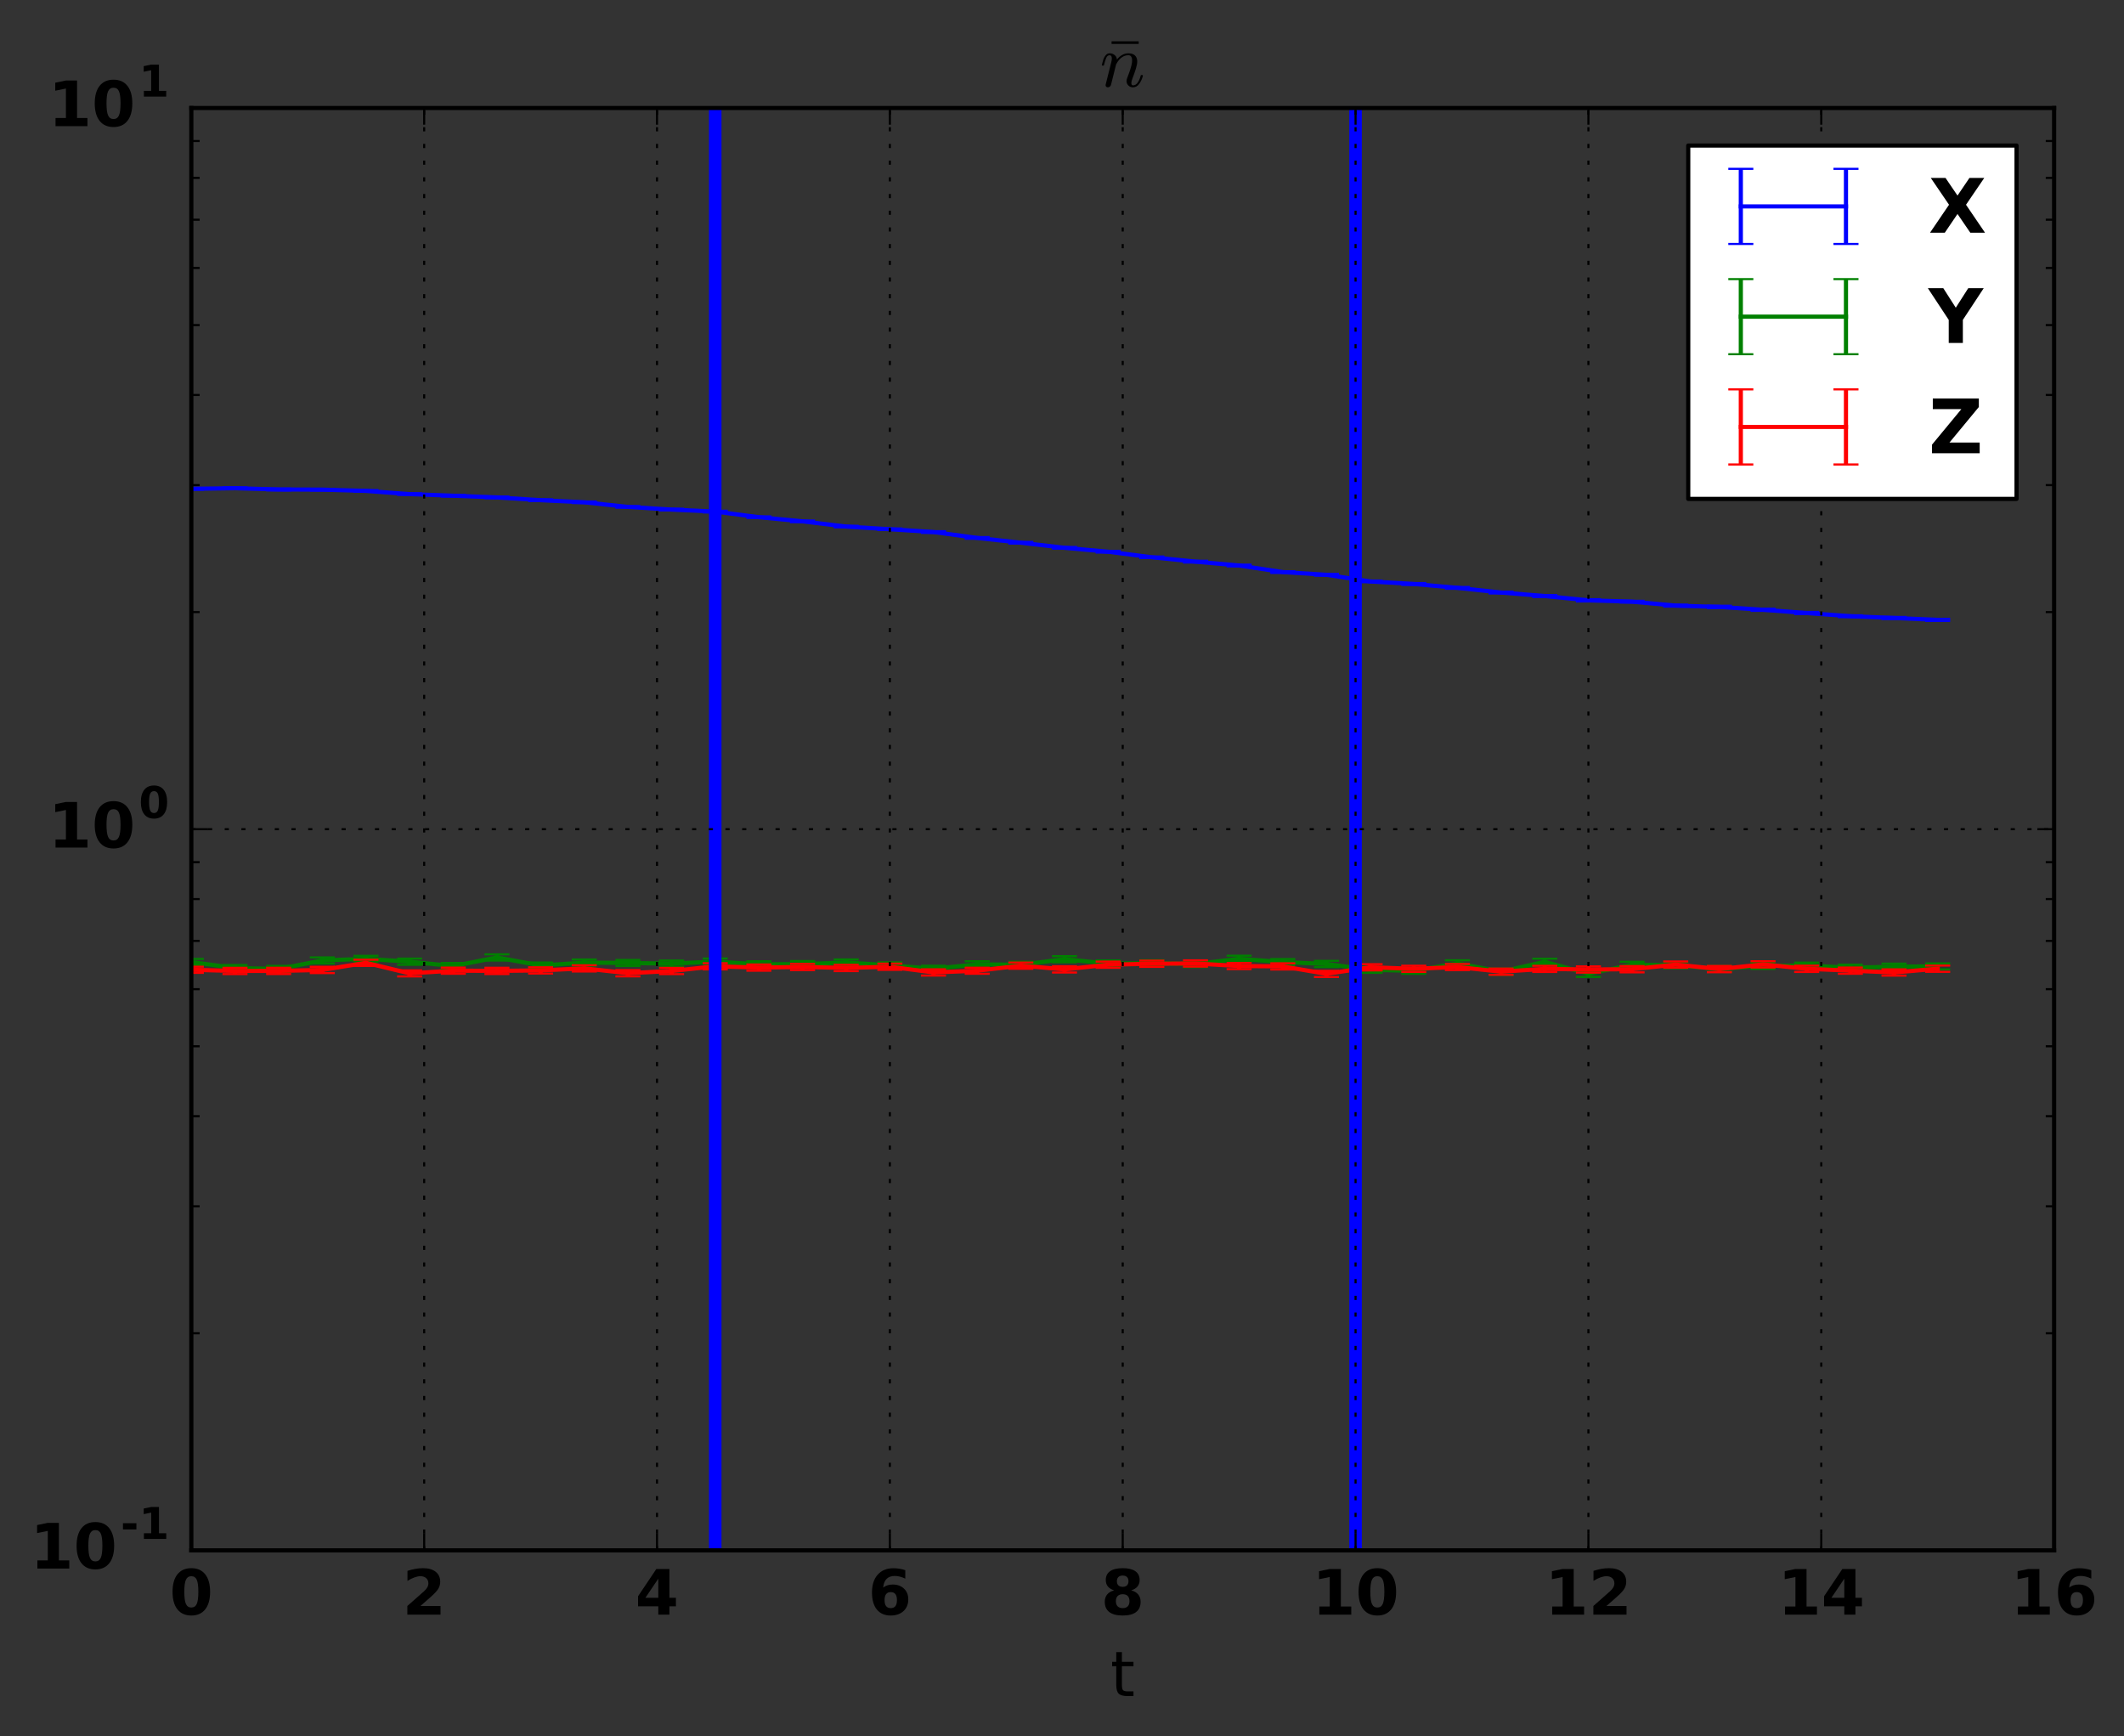 <?xml version="1.0" encoding="utf-8" standalone="no"?>
<!DOCTYPE svg PUBLIC "-//W3C//DTD SVG 1.1//EN"
  "http://www.w3.org/Graphics/SVG/1.1/DTD/svg11.dtd">
<!-- Created with matplotlib (http://matplotlib.org/) -->
<svg height="416pt" version="1.1" viewBox="0 0 509 416" width="509pt" xmlns="http://www.w3.org/2000/svg" xmlns:xlink="http://www.w3.org/1999/xlink">
 <rect x="0" y="0" width="509" height="416" fill="#333333" stroke="none"/>
 <defs>
  <style type="text/css">
*{stroke-linecap:butt;stroke-linejoin:round;stroke-miterlimit:100000;}
  </style>
 </defs>
 <g id="figure_1">
  <g id="patch_1">
   <path d="M 0 416.712 
L 509.887 416.712 
L 509.887 0 
L 0 0 
z
" style="fill:none;"/>
  </g>
  <g id="axes_1">
   <g id="patch_2">
    <path d="M 45.85 371.477 
L 492.25 371.477 
L 492.25 25.877 
L 45.85 25.877 
z
" style="fill:none;"/>
   </g>
   <g id="LineCollection_1">
    <path clip-path="url(#p89475ccb1d)" d="M 45.85 117.316 
L 45.85 116.922 
" style="fill:none;stroke:#0000ff;"/>
    <path clip-path="url(#p89475ccb1d)" d="M 56.312 117.176 
L 56.312 116.782 
" style="fill:none;stroke:#0000ff;"/>
    <path clip-path="url(#p89475ccb1d)" d="M 66.775 117.497 
L 66.775 117.062 
" style="fill:none;stroke:#0000ff;"/>
    <path clip-path="url(#p89475ccb1d)" d="M 77.237 117.52 
L 77.237 117.111 
" style="fill:none;stroke:#0000ff;"/>
    <path clip-path="url(#p89475ccb1d)" d="M 87.7 117.811 
L 87.7 117.435 
" style="fill:none;stroke:#0000ff;"/>
    <path clip-path="url(#p89475ccb1d)" d="M 98.162 118.586 
L 98.162 118.206 
" style="fill:none;stroke:#0000ff;"/>
    <path clip-path="url(#p89475ccb1d)" d="M 108.625 118.972 
L 108.625 118.575 
" style="fill:none;stroke:#0000ff;"/>
    <path clip-path="url(#p89475ccb1d)" d="M 119.088 119.387 
L 119.088 118.981 
" style="fill:none;stroke:#0000ff;"/>
    <path clip-path="url(#p89475ccb1d)" d="M 129.55 120.053 
L 129.55 119.642 
" style="fill:none;stroke:#0000ff;"/>
    <path clip-path="url(#p89475ccb1d)" d="M 140.012 120.545 
L 140.012 120.158 
" style="fill:none;stroke:#0000ff;"/>
    <path clip-path="url(#p89475ccb1d)" d="M 150.475 121.657 
L 150.475 121.258 
" style="fill:none;stroke:#0000ff;"/>
    <path clip-path="url(#p89475ccb1d)" d="M 160.938 122.31 
L 160.938 121.895 
" style="fill:none;stroke:#0000ff;"/>
    <path clip-path="url(#p89475ccb1d)" d="M 171.4 122.793 
L 171.4 122.373 
" style="fill:none;stroke:#0000ff;"/>
    <path clip-path="url(#p89475ccb1d)" d="M 181.863 124.116 
L 181.863 123.73 
" style="fill:none;stroke:#0000ff;"/>
    <path clip-path="url(#p89475ccb1d)" d="M 192.325 125.121 
L 192.325 124.72 
" style="fill:none;stroke:#0000ff;"/>
    <path clip-path="url(#p89475ccb1d)" d="M 202.787 126.367 
L 202.787 125.981 
" style="fill:none;stroke:#0000ff;"/>
    <path clip-path="url(#p89475ccb1d)" d="M 213.25 127.006 
L 213.25 126.615 
" style="fill:none;stroke:#0000ff;"/>
    <path clip-path="url(#p89475ccb1d)" d="M 223.713 127.692 
L 223.713 127.27 
" style="fill:none;stroke:#0000ff;"/>
    <path clip-path="url(#p89475ccb1d)" d="M 234.175 129.092 
L 234.175 128.687 
" style="fill:none;stroke:#0000ff;"/>
    <path clip-path="url(#p89475ccb1d)" d="M 244.637 130.247 
L 244.637 129.832 
" style="fill:none;stroke:#0000ff;"/>
    <path clip-path="url(#p89475ccb1d)" d="M 255.1 131.463 
L 255.1 131.051 
" style="fill:none;stroke:#0000ff;"/>
    <path clip-path="url(#p89475ccb1d)" d="M 265.562 132.402 
L 265.562 131.998 
" style="fill:none;stroke:#0000ff;"/>
    <path clip-path="url(#p89475ccb1d)" d="M 276.025 133.722 
L 276.025 133.332 
" style="fill:none;stroke:#0000ff;"/>
    <path clip-path="url(#p89475ccb1d)" d="M 286.488 134.794 
L 286.488 134.359 
" style="fill:none;stroke:#0000ff;"/>
    <path clip-path="url(#p89475ccb1d)" d="M 296.95 135.712 
L 296.95 135.296 
" style="fill:none;stroke:#0000ff;"/>
    <path clip-path="url(#p89475ccb1d)" d="M 307.413 137.287 
L 307.413 136.86 
" style="fill:none;stroke:#0000ff;"/>
    <path clip-path="url(#p89475ccb1d)" d="M 317.875 137.946 
L 317.875 137.5 
" style="fill:none;stroke:#0000ff;"/>
    <path clip-path="url(#p89475ccb1d)" d="M 328.337 139.518 
L 328.337 139.116 
" style="fill:none;stroke:#0000ff;"/>
    <path clip-path="url(#p89475ccb1d)" d="M 338.8 140.147 
L 338.8 139.7 
" style="fill:none;stroke:#0000ff;"/>
    <path clip-path="url(#p89475ccb1d)" d="M 349.262 141.073 
L 349.262 140.635 
" style="fill:none;stroke:#0000ff;"/>
    <path clip-path="url(#p89475ccb1d)" d="M 359.725 142.202 
L 359.725 141.747 
" style="fill:none;stroke:#0000ff;"/>
    <path clip-path="url(#p89475ccb1d)" d="M 370.188 143.056 
L 370.188 142.578 
" style="fill:none;stroke:#0000ff;"/>
    <path clip-path="url(#p89475ccb1d)" d="M 380.65 144.121 
L 380.65 143.571 
" style="fill:none;stroke:#0000ff;"/>
    <path clip-path="url(#p89475ccb1d)" d="M 391.113 144.375 
L 391.113 143.945 
" style="fill:none;stroke:#0000ff;"/>
    <path clip-path="url(#p89475ccb1d)" d="M 401.575 145.346 
L 401.575 144.885 
" style="fill:none;stroke:#0000ff;"/>
    <path clip-path="url(#p89475ccb1d)" d="M 412.038 145.722 
L 412.038 145.134 
" style="fill:none;stroke:#0000ff;"/>
    <path clip-path="url(#p89475ccb1d)" d="M 422.5 146.368 
L 422.5 145.835 
" style="fill:none;stroke:#0000ff;"/>
    <path clip-path="url(#p89475ccb1d)" d="M 432.962 147.163 
L 432.962 146.617 
" style="fill:none;stroke:#0000ff;"/>
    <path clip-path="url(#p89475ccb1d)" d="M 443.425 147.881 
L 443.425 147.419 
" style="fill:none;stroke:#0000ff;"/>
    <path clip-path="url(#p89475ccb1d)" d="M 453.887 148.325 
L 453.887 147.819 
" style="fill:none;stroke:#0000ff;"/>
    <path clip-path="url(#p89475ccb1d)" d="M 464.35 148.775 
L 464.35 148.279 
" style="fill:none;stroke:#0000ff;"/>
   </g>
   <g id="LineCollection_2">
    <path clip-path="url(#p89475ccb1d)" d="M 45.85 231.265 
L 45.85 229.764 
" style="fill:none;stroke:#008000;"/>
    <path clip-path="url(#p89475ccb1d)" d="M 56.312 232.67 
L 56.312 231.216 
" style="fill:none;stroke:#008000;"/>
    <path clip-path="url(#p89475ccb1d)" d="M 66.775 232.918 
L 66.775 231.432 
" style="fill:none;stroke:#008000;"/>
    <path clip-path="url(#p89475ccb1d)" d="M 77.237 230.865 
L 77.237 229.397 
" style="fill:none;stroke:#008000;"/>
    <path clip-path="url(#p89475ccb1d)" d="M 87.7 230.47 
L 87.7 229.013 
" style="fill:none;stroke:#008000;"/>
    <path clip-path="url(#p89475ccb1d)" d="M 98.162 231.177 
L 98.162 229.676 
" style="fill:none;stroke:#008000;"/>
    <path clip-path="url(#p89475ccb1d)" d="M 108.625 232.227 
L 108.625 230.726 
" style="fill:none;stroke:#008000;"/>
    <path clip-path="url(#p89475ccb1d)" d="M 119.088 230.161 
L 119.088 228.667 
" style="fill:none;stroke:#008000;"/>
    <path clip-path="url(#p89475ccb1d)" d="M 129.55 232.067 
L 129.55 230.613 
" style="fill:none;stroke:#008000;"/>
    <path clip-path="url(#p89475ccb1d)" d="M 140.012 231.399 
L 140.012 229.899 
" style="fill:none;stroke:#008000;"/>
    <path clip-path="url(#p89475ccb1d)" d="M 150.475 231.461 
L 150.475 230.011 
" style="fill:none;stroke:#008000;"/>
    <path clip-path="url(#p89475ccb1d)" d="M 160.938 231.63 
L 160.938 230.145 
" style="fill:none;stroke:#008000;"/>
    <path clip-path="url(#p89475ccb1d)" d="M 171.4 231.163 
L 171.4 229.662 
" style="fill:none;stroke:#008000;"/>
    <path clip-path="url(#p89475ccb1d)" d="M 181.863 231.797 
L 181.863 230.319 
" style="fill:none;stroke:#008000;"/>
    <path clip-path="url(#p89475ccb1d)" d="M 192.325 231.769 
L 192.325 230.268 
" style="fill:none;stroke:#008000;"/>
    <path clip-path="url(#p89475ccb1d)" d="M 202.787 231.37 
L 202.787 229.88 
" style="fill:none;stroke:#008000;"/>
    <path clip-path="url(#p89475ccb1d)" d="M 213.25 232.03 
L 213.25 230.578 
" style="fill:none;stroke:#008000;"/>
    <path clip-path="url(#p89475ccb1d)" d="M 223.713 232.858 
L 223.713 231.389 
" style="fill:none;stroke:#008000;"/>
    <path clip-path="url(#p89475ccb1d)" d="M 234.175 231.823 
L 234.175 230.322 
" style="fill:none;stroke:#008000;"/>
    <path clip-path="url(#p89475ccb1d)" d="M 244.637 231.9 
L 244.637 230.421 
" style="fill:none;stroke:#008000;"/>
    <path clip-path="url(#p89475ccb1d)" d="M 255.1 230.581 
L 255.1 229.094 
" style="fill:none;stroke:#008000;"/>
    <path clip-path="url(#p89475ccb1d)" d="M 265.562 231.627 
L 265.562 230.129 
" style="fill:none;stroke:#008000;"/>
    <path clip-path="url(#p89475ccb1d)" d="M 276.025 231.5 
L 276.025 230.056 
" style="fill:none;stroke:#008000;"/>
    <path clip-path="url(#p89475ccb1d)" d="M 286.488 231.72 
L 286.488 230.263 
" style="fill:none;stroke:#008000;"/>
    <path clip-path="url(#p89475ccb1d)" d="M 296.95 230.487 
L 296.95 228.986 
" style="fill:none;stroke:#008000;"/>
    <path clip-path="url(#p89475ccb1d)" d="M 307.413 231.266 
L 307.413 229.79 
" style="fill:none;stroke:#008000;"/>
    <path clip-path="url(#p89475ccb1d)" d="M 317.875 231.719 
L 317.875 230.218 
" style="fill:none;stroke:#008000;"/>
    <path clip-path="url(#p89475ccb1d)" d="M 328.337 233.087 
L 328.337 231.654 
" style="fill:none;stroke:#008000;"/>
    <path clip-path="url(#p89475ccb1d)" d="M 338.8 233.331 
L 338.8 231.916 
" style="fill:none;stroke:#008000;"/>
    <path clip-path="url(#p89475ccb1d)" d="M 349.262 231.584 
L 349.262 230.083 
" style="fill:none;stroke:#008000;"/>
    <path clip-path="url(#p89475ccb1d)" d="M 359.725 233.558 
L 359.725 232.067 
" style="fill:none;stroke:#008000;"/>
    <path clip-path="url(#p89475ccb1d)" d="M 370.188 231.205 
L 370.188 229.704 
" style="fill:none;stroke:#008000;"/>
    <path clip-path="url(#p89475ccb1d)" d="M 380.65 234.069 
L 380.65 232.579 
" style="fill:none;stroke:#008000;"/>
    <path clip-path="url(#p89475ccb1d)" d="M 391.113 231.882 
L 391.113 230.455 
" style="fill:none;stroke:#008000;"/>
    <path clip-path="url(#p89475ccb1d)" d="M 401.575 231.988 
L 401.575 230.555 
" style="fill:none;stroke:#008000;"/>
    <path clip-path="url(#p89475ccb1d)" d="M 412.038 232.888 
L 412.038 231.453 
" style="fill:none;stroke:#008000;"/>
    <path clip-path="url(#p89475ccb1d)" d="M 422.5 232.159 
L 422.5 230.702 
" style="fill:none;stroke:#008000;"/>
    <path clip-path="url(#p89475ccb1d)" d="M 432.962 232.055 
L 432.962 230.644 
" style="fill:none;stroke:#008000;"/>
    <path clip-path="url(#p89475ccb1d)" d="M 443.425 232.631 
L 443.425 231.13 
" style="fill:none;stroke:#008000;"/>
    <path clip-path="url(#p89475ccb1d)" d="M 453.887 232.362 
L 453.887 230.892 
" style="fill:none;stroke:#008000;"/>
    <path clip-path="url(#p89475ccb1d)" d="M 464.35 232.265 
L 464.35 230.823 
" style="fill:none;stroke:#008000;"/>
   </g>
   <g id="LineCollection_3">
    <path clip-path="url(#p89475ccb1d)" d="M 45.85 233.108 
L 45.85 231.625 
" style="fill:none;stroke:#ff0000;"/>
    <path clip-path="url(#p89475ccb1d)" d="M 56.312 233.399 
L 56.312 231.898 
" style="fill:none;stroke:#ff0000;"/>
    <path clip-path="url(#p89475ccb1d)" d="M 66.775 233.385 
L 66.775 231.884 
" style="fill:none;stroke:#ff0000;"/>
    <path clip-path="url(#p89475ccb1d)" d="M 77.237 233.155 
L 77.237 231.654 
" style="fill:none;stroke:#ff0000;"/>
    <path clip-path="url(#p89475ccb1d)" d="M 87.7 231.451 
L 87.7 229.95 
" style="fill:none;stroke:#ff0000;"/>
    <path clip-path="url(#p89475ccb1d)" d="M 98.162 233.952 
L 98.162 232.506 
" style="fill:none;stroke:#ff0000;"/>
    <path clip-path="url(#p89475ccb1d)" d="M 108.625 233.316 
L 108.625 231.835 
" style="fill:none;stroke:#ff0000;"/>
    <path clip-path="url(#p89475ccb1d)" d="M 119.088 233.383 
L 119.088 231.882 
" style="fill:none;stroke:#ff0000;"/>
    <path clip-path="url(#p89475ccb1d)" d="M 129.55 233.271 
L 129.55 231.77 
" style="fill:none;stroke:#ff0000;"/>
    <path clip-path="url(#p89475ccb1d)" d="M 140.012 232.776 
L 140.012 231.275 
" style="fill:none;stroke:#ff0000;"/>
    <path clip-path="url(#p89475ccb1d)" d="M 150.475 233.942 
L 150.475 232.441 
" style="fill:none;stroke:#ff0000;"/>
    <path clip-path="url(#p89475ccb1d)" d="M 160.938 233.407 
L 160.938 231.906 
" style="fill:none;stroke:#ff0000;"/>
    <path clip-path="url(#p89475ccb1d)" d="M 171.4 232.276 
L 171.4 230.79 
" style="fill:none;stroke:#ff0000;"/>
    <path clip-path="url(#p89475ccb1d)" d="M 181.863 232.594 
L 181.863 231.093 
" style="fill:none;stroke:#ff0000;"/>
    <path clip-path="url(#p89475ccb1d)" d="M 192.325 232.436 
L 192.325 230.939 
" style="fill:none;stroke:#ff0000;"/>
    <path clip-path="url(#p89475ccb1d)" d="M 202.787 232.676 
L 202.787 231.175 
" style="fill:none;stroke:#ff0000;"/>
    <path clip-path="url(#p89475ccb1d)" d="M 213.25 232.387 
L 213.25 230.886 
" style="fill:none;stroke:#ff0000;"/>
    <path clip-path="url(#p89475ccb1d)" d="M 223.713 233.751 
L 223.713 232.25 
" style="fill:none;stroke:#ff0000;"/>
    <path clip-path="url(#p89475ccb1d)" d="M 234.175 233.324 
L 234.175 231.859 
" style="fill:none;stroke:#ff0000;"/>
    <path clip-path="url(#p89475ccb1d)" d="M 244.637 232.126 
L 244.637 230.625 
" style="fill:none;stroke:#ff0000;"/>
    <path clip-path="url(#p89475ccb1d)" d="M 255.1 233.024 
L 255.1 231.523 
" style="fill:none;stroke:#ff0000;"/>
    <path clip-path="url(#p89475ccb1d)" d="M 265.562 231.9 
L 265.562 230.399 
" style="fill:none;stroke:#ff0000;"/>
    <path clip-path="url(#p89475ccb1d)" d="M 276.025 231.67 
L 276.025 230.169 
" style="fill:none;stroke:#ff0000;"/>
    <path clip-path="url(#p89475ccb1d)" d="M 286.488 231.607 
L 286.488 230.106 
" style="fill:none;stroke:#ff0000;"/>
    <path clip-path="url(#p89475ccb1d)" d="M 296.95 232.213 
L 296.95 230.726 
" style="fill:none;stroke:#ff0000;"/>
    <path clip-path="url(#p89475ccb1d)" d="M 307.413 232.305 
L 307.413 230.804 
" style="fill:none;stroke:#ff0000;"/>
    <path clip-path="url(#p89475ccb1d)" d="M 317.875 234.094 
L 317.875 232.61 
" style="fill:none;stroke:#ff0000;"/>
    <path clip-path="url(#p89475ccb1d)" d="M 328.337 232.519 
L 328.337 231.018 
" style="fill:none;stroke:#ff0000;"/>
    <path clip-path="url(#p89475ccb1d)" d="M 338.8 232.885 
L 338.8 231.384 
" style="fill:none;stroke:#ff0000;"/>
    <path clip-path="url(#p89475ccb1d)" d="M 349.262 232.442 
L 349.262 230.977 
" style="fill:none;stroke:#ff0000;"/>
    <path clip-path="url(#p89475ccb1d)" d="M 359.725 233.572 
L 359.725 232.071 
" style="fill:none;stroke:#ff0000;"/>
    <path clip-path="url(#p89475ccb1d)" d="M 370.188 232.883 
L 370.188 231.412 
" style="fill:none;stroke:#ff0000;"/>
    <path clip-path="url(#p89475ccb1d)" d="M 380.65 233.052 
L 380.65 231.551 
" style="fill:none;stroke:#ff0000;"/>
    <path clip-path="url(#p89475ccb1d)" d="M 391.113 232.976 
L 391.113 231.475 
" style="fill:none;stroke:#ff0000;"/>
    <path clip-path="url(#p89475ccb1d)" d="M 401.575 231.875 
L 401.575 230.374 
" style="fill:none;stroke:#ff0000;"/>
    <path clip-path="url(#p89475ccb1d)" d="M 412.038 232.951 
L 412.038 231.45 
" style="fill:none;stroke:#ff0000;"/>
    <path clip-path="url(#p89475ccb1d)" d="M 422.5 231.823 
L 422.5 230.323 
" style="fill:none;stroke:#ff0000;"/>
    <path clip-path="url(#p89475ccb1d)" d="M 432.962 232.882 
L 432.962 231.381 
" style="fill:none;stroke:#ff0000;"/>
    <path clip-path="url(#p89475ccb1d)" d="M 443.425 233.314 
L 443.425 231.821 
" style="fill:none;stroke:#ff0000;"/>
    <path clip-path="url(#p89475ccb1d)" d="M 453.887 233.766 
L 453.887 232.265 
" style="fill:none;stroke:#ff0000;"/>
    <path clip-path="url(#p89475ccb1d)" d="M 464.35 232.859 
L 464.35 231.358 
" style="fill:none;stroke:#ff0000;"/>
   </g>
   <g id="line2d_1">
    <defs>
     <path d="M 3 0 
L -3 -0 
" id="mdd05626805" style="stroke:#0000ff;stroke-width:0.5;"/>
    </defs>
    <g clip-path="url(#p89475ccb1d)">
     <use style="fill:#0000ff;stroke:#0000ff;stroke-width:0.5;" x="45.85" xlink:href="#mdd05626805" y="117.316"/>
     <use style="fill:#0000ff;stroke:#0000ff;stroke-width:0.5;" x="56.312" xlink:href="#mdd05626805" y="117.176"/>
     <use style="fill:#0000ff;stroke:#0000ff;stroke-width:0.5;" x="66.775" xlink:href="#mdd05626805" y="117.497"/>
     <use style="fill:#0000ff;stroke:#0000ff;stroke-width:0.5;" x="77.237" xlink:href="#mdd05626805" y="117.52"/>
     <use style="fill:#0000ff;stroke:#0000ff;stroke-width:0.5;" x="87.7" xlink:href="#mdd05626805" y="117.811"/>
     <use style="fill:#0000ff;stroke:#0000ff;stroke-width:0.5;" x="98.162" xlink:href="#mdd05626805" y="118.586"/>
     <use style="fill:#0000ff;stroke:#0000ff;stroke-width:0.5;" x="108.625" xlink:href="#mdd05626805" y="118.972"/>
     <use style="fill:#0000ff;stroke:#0000ff;stroke-width:0.5;" x="119.088" xlink:href="#mdd05626805" y="119.387"/>
     <use style="fill:#0000ff;stroke:#0000ff;stroke-width:0.5;" x="129.55" xlink:href="#mdd05626805" y="120.053"/>
     <use style="fill:#0000ff;stroke:#0000ff;stroke-width:0.5;" x="140.012" xlink:href="#mdd05626805" y="120.545"/>
     <use style="fill:#0000ff;stroke:#0000ff;stroke-width:0.5;" x="150.475" xlink:href="#mdd05626805" y="121.657"/>
     <use style="fill:#0000ff;stroke:#0000ff;stroke-width:0.5;" x="160.938" xlink:href="#mdd05626805" y="122.31"/>
     <use style="fill:#0000ff;stroke:#0000ff;stroke-width:0.5;" x="171.4" xlink:href="#mdd05626805" y="122.793"/>
     <use style="fill:#0000ff;stroke:#0000ff;stroke-width:0.5;" x="181.863" xlink:href="#mdd05626805" y="124.116"/>
     <use style="fill:#0000ff;stroke:#0000ff;stroke-width:0.5;" x="192.325" xlink:href="#mdd05626805" y="125.121"/>
     <use style="fill:#0000ff;stroke:#0000ff;stroke-width:0.5;" x="202.787" xlink:href="#mdd05626805" y="126.367"/>
     <use style="fill:#0000ff;stroke:#0000ff;stroke-width:0.5;" x="213.25" xlink:href="#mdd05626805" y="127.006"/>
     <use style="fill:#0000ff;stroke:#0000ff;stroke-width:0.5;" x="223.713" xlink:href="#mdd05626805" y="127.692"/>
     <use style="fill:#0000ff;stroke:#0000ff;stroke-width:0.5;" x="234.175" xlink:href="#mdd05626805" y="129.092"/>
     <use style="fill:#0000ff;stroke:#0000ff;stroke-width:0.5;" x="244.637" xlink:href="#mdd05626805" y="130.247"/>
     <use style="fill:#0000ff;stroke:#0000ff;stroke-width:0.5;" x="255.1" xlink:href="#mdd05626805" y="131.463"/>
     <use style="fill:#0000ff;stroke:#0000ff;stroke-width:0.5;" x="265.562" xlink:href="#mdd05626805" y="132.402"/>
     <use style="fill:#0000ff;stroke:#0000ff;stroke-width:0.5;" x="276.025" xlink:href="#mdd05626805" y="133.722"/>
     <use style="fill:#0000ff;stroke:#0000ff;stroke-width:0.5;" x="286.488" xlink:href="#mdd05626805" y="134.794"/>
     <use style="fill:#0000ff;stroke:#0000ff;stroke-width:0.5;" x="296.95" xlink:href="#mdd05626805" y="135.712"/>
     <use style="fill:#0000ff;stroke:#0000ff;stroke-width:0.5;" x="307.413" xlink:href="#mdd05626805" y="137.287"/>
     <use style="fill:#0000ff;stroke:#0000ff;stroke-width:0.5;" x="317.875" xlink:href="#mdd05626805" y="137.946"/>
     <use style="fill:#0000ff;stroke:#0000ff;stroke-width:0.5;" x="328.337" xlink:href="#mdd05626805" y="139.518"/>
     <use style="fill:#0000ff;stroke:#0000ff;stroke-width:0.5;" x="338.8" xlink:href="#mdd05626805" y="140.147"/>
     <use style="fill:#0000ff;stroke:#0000ff;stroke-width:0.5;" x="349.262" xlink:href="#mdd05626805" y="141.073"/>
     <use style="fill:#0000ff;stroke:#0000ff;stroke-width:0.5;" x="359.725" xlink:href="#mdd05626805" y="142.202"/>
     <use style="fill:#0000ff;stroke:#0000ff;stroke-width:0.5;" x="370.188" xlink:href="#mdd05626805" y="143.056"/>
     <use style="fill:#0000ff;stroke:#0000ff;stroke-width:0.5;" x="380.65" xlink:href="#mdd05626805" y="144.121"/>
     <use style="fill:#0000ff;stroke:#0000ff;stroke-width:0.5;" x="391.113" xlink:href="#mdd05626805" y="144.375"/>
     <use style="fill:#0000ff;stroke:#0000ff;stroke-width:0.5;" x="401.575" xlink:href="#mdd05626805" y="145.346"/>
     <use style="fill:#0000ff;stroke:#0000ff;stroke-width:0.5;" x="412.038" xlink:href="#mdd05626805" y="145.722"/>
     <use style="fill:#0000ff;stroke:#0000ff;stroke-width:0.5;" x="422.5" xlink:href="#mdd05626805" y="146.368"/>
     <use style="fill:#0000ff;stroke:#0000ff;stroke-width:0.5;" x="432.962" xlink:href="#mdd05626805" y="147.163"/>
     <use style="fill:#0000ff;stroke:#0000ff;stroke-width:0.5;" x="443.425" xlink:href="#mdd05626805" y="147.881"/>
     <use style="fill:#0000ff;stroke:#0000ff;stroke-width:0.5;" x="453.887" xlink:href="#mdd05626805" y="148.325"/>
     <use style="fill:#0000ff;stroke:#0000ff;stroke-width:0.5;" x="464.35" xlink:href="#mdd05626805" y="148.775"/>
    </g>
   </g>
   <g id="line2d_2">
    <g clip-path="url(#p89475ccb1d)">
     <use style="fill:#0000ff;stroke:#0000ff;stroke-width:0.5;" x="45.85" xlink:href="#mdd05626805" y="116.922"/>
     <use style="fill:#0000ff;stroke:#0000ff;stroke-width:0.5;" x="56.312" xlink:href="#mdd05626805" y="116.782"/>
     <use style="fill:#0000ff;stroke:#0000ff;stroke-width:0.5;" x="66.775" xlink:href="#mdd05626805" y="117.062"/>
     <use style="fill:#0000ff;stroke:#0000ff;stroke-width:0.5;" x="77.237" xlink:href="#mdd05626805" y="117.111"/>
     <use style="fill:#0000ff;stroke:#0000ff;stroke-width:0.5;" x="87.7" xlink:href="#mdd05626805" y="117.435"/>
     <use style="fill:#0000ff;stroke:#0000ff;stroke-width:0.5;" x="98.162" xlink:href="#mdd05626805" y="118.206"/>
     <use style="fill:#0000ff;stroke:#0000ff;stroke-width:0.5;" x="108.625" xlink:href="#mdd05626805" y="118.575"/>
     <use style="fill:#0000ff;stroke:#0000ff;stroke-width:0.5;" x="119.088" xlink:href="#mdd05626805" y="118.981"/>
     <use style="fill:#0000ff;stroke:#0000ff;stroke-width:0.5;" x="129.55" xlink:href="#mdd05626805" y="119.642"/>
     <use style="fill:#0000ff;stroke:#0000ff;stroke-width:0.5;" x="140.012" xlink:href="#mdd05626805" y="120.158"/>
     <use style="fill:#0000ff;stroke:#0000ff;stroke-width:0.5;" x="150.475" xlink:href="#mdd05626805" y="121.258"/>
     <use style="fill:#0000ff;stroke:#0000ff;stroke-width:0.5;" x="160.938" xlink:href="#mdd05626805" y="121.895"/>
     <use style="fill:#0000ff;stroke:#0000ff;stroke-width:0.5;" x="171.4" xlink:href="#mdd05626805" y="122.373"/>
     <use style="fill:#0000ff;stroke:#0000ff;stroke-width:0.5;" x="181.863" xlink:href="#mdd05626805" y="123.73"/>
     <use style="fill:#0000ff;stroke:#0000ff;stroke-width:0.5;" x="192.325" xlink:href="#mdd05626805" y="124.72"/>
     <use style="fill:#0000ff;stroke:#0000ff;stroke-width:0.5;" x="202.787" xlink:href="#mdd05626805" y="125.981"/>
     <use style="fill:#0000ff;stroke:#0000ff;stroke-width:0.5;" x="213.25" xlink:href="#mdd05626805" y="126.615"/>
     <use style="fill:#0000ff;stroke:#0000ff;stroke-width:0.5;" x="223.713" xlink:href="#mdd05626805" y="127.27"/>
     <use style="fill:#0000ff;stroke:#0000ff;stroke-width:0.5;" x="234.175" xlink:href="#mdd05626805" y="128.687"/>
     <use style="fill:#0000ff;stroke:#0000ff;stroke-width:0.5;" x="244.637" xlink:href="#mdd05626805" y="129.832"/>
     <use style="fill:#0000ff;stroke:#0000ff;stroke-width:0.5;" x="255.1" xlink:href="#mdd05626805" y="131.051"/>
     <use style="fill:#0000ff;stroke:#0000ff;stroke-width:0.5;" x="265.562" xlink:href="#mdd05626805" y="131.998"/>
     <use style="fill:#0000ff;stroke:#0000ff;stroke-width:0.5;" x="276.025" xlink:href="#mdd05626805" y="133.332"/>
     <use style="fill:#0000ff;stroke:#0000ff;stroke-width:0.5;" x="286.488" xlink:href="#mdd05626805" y="134.359"/>
     <use style="fill:#0000ff;stroke:#0000ff;stroke-width:0.5;" x="296.95" xlink:href="#mdd05626805" y="135.296"/>
     <use style="fill:#0000ff;stroke:#0000ff;stroke-width:0.5;" x="307.413" xlink:href="#mdd05626805" y="136.86"/>
     <use style="fill:#0000ff;stroke:#0000ff;stroke-width:0.5;" x="317.875" xlink:href="#mdd05626805" y="137.5"/>
     <use style="fill:#0000ff;stroke:#0000ff;stroke-width:0.5;" x="328.337" xlink:href="#mdd05626805" y="139.116"/>
     <use style="fill:#0000ff;stroke:#0000ff;stroke-width:0.5;" x="338.8" xlink:href="#mdd05626805" y="139.7"/>
     <use style="fill:#0000ff;stroke:#0000ff;stroke-width:0.5;" x="349.262" xlink:href="#mdd05626805" y="140.635"/>
     <use style="fill:#0000ff;stroke:#0000ff;stroke-width:0.5;" x="359.725" xlink:href="#mdd05626805" y="141.747"/>
     <use style="fill:#0000ff;stroke:#0000ff;stroke-width:0.5;" x="370.188" xlink:href="#mdd05626805" y="142.578"/>
     <use style="fill:#0000ff;stroke:#0000ff;stroke-width:0.5;" x="380.65" xlink:href="#mdd05626805" y="143.571"/>
     <use style="fill:#0000ff;stroke:#0000ff;stroke-width:0.5;" x="391.113" xlink:href="#mdd05626805" y="143.945"/>
     <use style="fill:#0000ff;stroke:#0000ff;stroke-width:0.5;" x="401.575" xlink:href="#mdd05626805" y="144.885"/>
     <use style="fill:#0000ff;stroke:#0000ff;stroke-width:0.5;" x="412.038" xlink:href="#mdd05626805" y="145.134"/>
     <use style="fill:#0000ff;stroke:#0000ff;stroke-width:0.5;" x="422.5" xlink:href="#mdd05626805" y="145.835"/>
     <use style="fill:#0000ff;stroke:#0000ff;stroke-width:0.5;" x="432.962" xlink:href="#mdd05626805" y="146.617"/>
     <use style="fill:#0000ff;stroke:#0000ff;stroke-width:0.5;" x="443.425" xlink:href="#mdd05626805" y="147.419"/>
     <use style="fill:#0000ff;stroke:#0000ff;stroke-width:0.5;" x="453.887" xlink:href="#mdd05626805" y="147.819"/>
     <use style="fill:#0000ff;stroke:#0000ff;stroke-width:0.5;" x="464.35" xlink:href="#mdd05626805" y="148.279"/>
    </g>
   </g>
   <g id="line2d_3">
    <path clip-path="url(#p89475ccb1d)" d="M 45.85 117.119 
L 56.312 116.979 
L 66.775 117.279 
L 77.237 117.315 
L 87.7 117.623 
L 98.162 118.396 
L 108.625 118.774 
L 119.088 119.184 
L 129.55 119.847 
L 140.012 120.351 
L 150.475 121.458 
L 160.938 122.103 
L 171.4 122.583 
L 181.863 123.923 
L 192.325 124.92 
L 202.787 126.174 
L 213.25 126.81 
L 223.713 127.48 
L 234.175 128.889 
L 244.637 130.039 
L 255.1 131.257 
L 265.562 132.2 
L 276.025 133.527 
L 286.488 134.576 
L 296.95 135.504 
L 307.413 137.073 
L 317.875 137.723 
L 328.337 139.317 
L 338.8 139.923 
L 349.262 140.854 
L 359.725 141.974 
L 370.188 142.816 
L 380.65 143.845 
L 391.113 144.159 
L 401.575 145.115 
L 412.038 145.427 
L 422.5 146.101 
L 432.962 146.89 
L 443.425 147.649 
L 453.887 148.071 
L 464.35 148.526 
" style="fill:none;stroke:#0000ff;stroke-linecap:square;"/>
   </g>
   <g id="line2d_4">
    <defs>
     <path d="M 3 0 
L -3 -0 
" id="m5002ced8ce" style="stroke:#008000;stroke-width:0.5;"/>
    </defs>
    <g clip-path="url(#p89475ccb1d)">
     <use style="fill:#008000;stroke:#008000;stroke-width:0.5;" x="45.85" xlink:href="#m5002ced8ce" y="231.265"/>
     <use style="fill:#008000;stroke:#008000;stroke-width:0.5;" x="56.312" xlink:href="#m5002ced8ce" y="232.67"/>
     <use style="fill:#008000;stroke:#008000;stroke-width:0.5;" x="66.775" xlink:href="#m5002ced8ce" y="232.918"/>
     <use style="fill:#008000;stroke:#008000;stroke-width:0.5;" x="77.237" xlink:href="#m5002ced8ce" y="230.865"/>
     <use style="fill:#008000;stroke:#008000;stroke-width:0.5;" x="87.7" xlink:href="#m5002ced8ce" y="230.47"/>
     <use style="fill:#008000;stroke:#008000;stroke-width:0.5;" x="98.162" xlink:href="#m5002ced8ce" y="231.177"/>
     <use style="fill:#008000;stroke:#008000;stroke-width:0.5;" x="108.625" xlink:href="#m5002ced8ce" y="232.227"/>
     <use style="fill:#008000;stroke:#008000;stroke-width:0.5;" x="119.088" xlink:href="#m5002ced8ce" y="230.161"/>
     <use style="fill:#008000;stroke:#008000;stroke-width:0.5;" x="129.55" xlink:href="#m5002ced8ce" y="232.067"/>
     <use style="fill:#008000;stroke:#008000;stroke-width:0.5;" x="140.012" xlink:href="#m5002ced8ce" y="231.399"/>
     <use style="fill:#008000;stroke:#008000;stroke-width:0.5;" x="150.475" xlink:href="#m5002ced8ce" y="231.461"/>
     <use style="fill:#008000;stroke:#008000;stroke-width:0.5;" x="160.938" xlink:href="#m5002ced8ce" y="231.63"/>
     <use style="fill:#008000;stroke:#008000;stroke-width:0.5;" x="171.4" xlink:href="#m5002ced8ce" y="231.163"/>
     <use style="fill:#008000;stroke:#008000;stroke-width:0.5;" x="181.863" xlink:href="#m5002ced8ce" y="231.797"/>
     <use style="fill:#008000;stroke:#008000;stroke-width:0.5;" x="192.325" xlink:href="#m5002ced8ce" y="231.769"/>
     <use style="fill:#008000;stroke:#008000;stroke-width:0.5;" x="202.787" xlink:href="#m5002ced8ce" y="231.37"/>
     <use style="fill:#008000;stroke:#008000;stroke-width:0.5;" x="213.25" xlink:href="#m5002ced8ce" y="232.03"/>
     <use style="fill:#008000;stroke:#008000;stroke-width:0.5;" x="223.713" xlink:href="#m5002ced8ce" y="232.858"/>
     <use style="fill:#008000;stroke:#008000;stroke-width:0.5;" x="234.175" xlink:href="#m5002ced8ce" y="231.823"/>
     <use style="fill:#008000;stroke:#008000;stroke-width:0.5;" x="244.637" xlink:href="#m5002ced8ce" y="231.9"/>
     <use style="fill:#008000;stroke:#008000;stroke-width:0.5;" x="255.1" xlink:href="#m5002ced8ce" y="230.581"/>
     <use style="fill:#008000;stroke:#008000;stroke-width:0.5;" x="265.562" xlink:href="#m5002ced8ce" y="231.627"/>
     <use style="fill:#008000;stroke:#008000;stroke-width:0.5;" x="276.025" xlink:href="#m5002ced8ce" y="231.5"/>
     <use style="fill:#008000;stroke:#008000;stroke-width:0.5;" x="286.488" xlink:href="#m5002ced8ce" y="231.72"/>
     <use style="fill:#008000;stroke:#008000;stroke-width:0.5;" x="296.95" xlink:href="#m5002ced8ce" y="230.487"/>
     <use style="fill:#008000;stroke:#008000;stroke-width:0.5;" x="307.413" xlink:href="#m5002ced8ce" y="231.266"/>
     <use style="fill:#008000;stroke:#008000;stroke-width:0.5;" x="317.875" xlink:href="#m5002ced8ce" y="231.719"/>
     <use style="fill:#008000;stroke:#008000;stroke-width:0.5;" x="328.337" xlink:href="#m5002ced8ce" y="233.087"/>
     <use style="fill:#008000;stroke:#008000;stroke-width:0.5;" x="338.8" xlink:href="#m5002ced8ce" y="233.331"/>
     <use style="fill:#008000;stroke:#008000;stroke-width:0.5;" x="349.262" xlink:href="#m5002ced8ce" y="231.584"/>
     <use style="fill:#008000;stroke:#008000;stroke-width:0.5;" x="359.725" xlink:href="#m5002ced8ce" y="233.558"/>
     <use style="fill:#008000;stroke:#008000;stroke-width:0.5;" x="370.188" xlink:href="#m5002ced8ce" y="231.205"/>
     <use style="fill:#008000;stroke:#008000;stroke-width:0.5;" x="380.65" xlink:href="#m5002ced8ce" y="234.069"/>
     <use style="fill:#008000;stroke:#008000;stroke-width:0.5;" x="391.113" xlink:href="#m5002ced8ce" y="231.882"/>
     <use style="fill:#008000;stroke:#008000;stroke-width:0.5;" x="401.575" xlink:href="#m5002ced8ce" y="231.988"/>
     <use style="fill:#008000;stroke:#008000;stroke-width:0.5;" x="412.038" xlink:href="#m5002ced8ce" y="232.888"/>
     <use style="fill:#008000;stroke:#008000;stroke-width:0.5;" x="422.5" xlink:href="#m5002ced8ce" y="232.159"/>
     <use style="fill:#008000;stroke:#008000;stroke-width:0.5;" x="432.962" xlink:href="#m5002ced8ce" y="232.055"/>
     <use style="fill:#008000;stroke:#008000;stroke-width:0.5;" x="443.425" xlink:href="#m5002ced8ce" y="232.631"/>
     <use style="fill:#008000;stroke:#008000;stroke-width:0.5;" x="453.887" xlink:href="#m5002ced8ce" y="232.362"/>
     <use style="fill:#008000;stroke:#008000;stroke-width:0.5;" x="464.35" xlink:href="#m5002ced8ce" y="232.265"/>
    </g>
   </g>
   <g id="line2d_5">
    <g clip-path="url(#p89475ccb1d)">
     <use style="fill:#008000;stroke:#008000;stroke-width:0.5;" x="45.85" xlink:href="#m5002ced8ce" y="229.764"/>
     <use style="fill:#008000;stroke:#008000;stroke-width:0.5;" x="56.312" xlink:href="#m5002ced8ce" y="231.216"/>
     <use style="fill:#008000;stroke:#008000;stroke-width:0.5;" x="66.775" xlink:href="#m5002ced8ce" y="231.432"/>
     <use style="fill:#008000;stroke:#008000;stroke-width:0.5;" x="77.237" xlink:href="#m5002ced8ce" y="229.397"/>
     <use style="fill:#008000;stroke:#008000;stroke-width:0.5;" x="87.7" xlink:href="#m5002ced8ce" y="229.013"/>
     <use style="fill:#008000;stroke:#008000;stroke-width:0.5;" x="98.162" xlink:href="#m5002ced8ce" y="229.676"/>
     <use style="fill:#008000;stroke:#008000;stroke-width:0.5;" x="108.625" xlink:href="#m5002ced8ce" y="230.726"/>
     <use style="fill:#008000;stroke:#008000;stroke-width:0.5;" x="119.088" xlink:href="#m5002ced8ce" y="228.667"/>
     <use style="fill:#008000;stroke:#008000;stroke-width:0.5;" x="129.55" xlink:href="#m5002ced8ce" y="230.613"/>
     <use style="fill:#008000;stroke:#008000;stroke-width:0.5;" x="140.012" xlink:href="#m5002ced8ce" y="229.899"/>
     <use style="fill:#008000;stroke:#008000;stroke-width:0.5;" x="150.475" xlink:href="#m5002ced8ce" y="230.011"/>
     <use style="fill:#008000;stroke:#008000;stroke-width:0.5;" x="160.938" xlink:href="#m5002ced8ce" y="230.145"/>
     <use style="fill:#008000;stroke:#008000;stroke-width:0.5;" x="171.4" xlink:href="#m5002ced8ce" y="229.662"/>
     <use style="fill:#008000;stroke:#008000;stroke-width:0.5;" x="181.863" xlink:href="#m5002ced8ce" y="230.319"/>
     <use style="fill:#008000;stroke:#008000;stroke-width:0.5;" x="192.325" xlink:href="#m5002ced8ce" y="230.268"/>
     <use style="fill:#008000;stroke:#008000;stroke-width:0.5;" x="202.787" xlink:href="#m5002ced8ce" y="229.88"/>
     <use style="fill:#008000;stroke:#008000;stroke-width:0.5;" x="213.25" xlink:href="#m5002ced8ce" y="230.578"/>
     <use style="fill:#008000;stroke:#008000;stroke-width:0.5;" x="223.713" xlink:href="#m5002ced8ce" y="231.389"/>
     <use style="fill:#008000;stroke:#008000;stroke-width:0.5;" x="234.175" xlink:href="#m5002ced8ce" y="230.322"/>
     <use style="fill:#008000;stroke:#008000;stroke-width:0.5;" x="244.637" xlink:href="#m5002ced8ce" y="230.421"/>
     <use style="fill:#008000;stroke:#008000;stroke-width:0.5;" x="255.1" xlink:href="#m5002ced8ce" y="229.094"/>
     <use style="fill:#008000;stroke:#008000;stroke-width:0.5;" x="265.562" xlink:href="#m5002ced8ce" y="230.129"/>
     <use style="fill:#008000;stroke:#008000;stroke-width:0.5;" x="276.025" xlink:href="#m5002ced8ce" y="230.056"/>
     <use style="fill:#008000;stroke:#008000;stroke-width:0.5;" x="286.488" xlink:href="#m5002ced8ce" y="230.263"/>
     <use style="fill:#008000;stroke:#008000;stroke-width:0.5;" x="296.95" xlink:href="#m5002ced8ce" y="228.986"/>
     <use style="fill:#008000;stroke:#008000;stroke-width:0.5;" x="307.413" xlink:href="#m5002ced8ce" y="229.79"/>
     <use style="fill:#008000;stroke:#008000;stroke-width:0.5;" x="317.875" xlink:href="#m5002ced8ce" y="230.218"/>
     <use style="fill:#008000;stroke:#008000;stroke-width:0.5;" x="328.337" xlink:href="#m5002ced8ce" y="231.654"/>
     <use style="fill:#008000;stroke:#008000;stroke-width:0.5;" x="338.8" xlink:href="#m5002ced8ce" y="231.916"/>
     <use style="fill:#008000;stroke:#008000;stroke-width:0.5;" x="349.262" xlink:href="#m5002ced8ce" y="230.083"/>
     <use style="fill:#008000;stroke:#008000;stroke-width:0.5;" x="359.725" xlink:href="#m5002ced8ce" y="232.067"/>
     <use style="fill:#008000;stroke:#008000;stroke-width:0.5;" x="370.188" xlink:href="#m5002ced8ce" y="229.704"/>
     <use style="fill:#008000;stroke:#008000;stroke-width:0.5;" x="380.65" xlink:href="#m5002ced8ce" y="232.579"/>
     <use style="fill:#008000;stroke:#008000;stroke-width:0.5;" x="391.113" xlink:href="#m5002ced8ce" y="230.455"/>
     <use style="fill:#008000;stroke:#008000;stroke-width:0.5;" x="401.575" xlink:href="#m5002ced8ce" y="230.555"/>
     <use style="fill:#008000;stroke:#008000;stroke-width:0.5;" x="412.038" xlink:href="#m5002ced8ce" y="231.453"/>
     <use style="fill:#008000;stroke:#008000;stroke-width:0.5;" x="422.5" xlink:href="#m5002ced8ce" y="230.702"/>
     <use style="fill:#008000;stroke:#008000;stroke-width:0.5;" x="432.962" xlink:href="#m5002ced8ce" y="230.644"/>
     <use style="fill:#008000;stroke:#008000;stroke-width:0.5;" x="443.425" xlink:href="#m5002ced8ce" y="231.13"/>
     <use style="fill:#008000;stroke:#008000;stroke-width:0.5;" x="453.887" xlink:href="#m5002ced8ce" y="230.892"/>
     <use style="fill:#008000;stroke:#008000;stroke-width:0.5;" x="464.35" xlink:href="#m5002ced8ce" y="230.823"/>
    </g>
   </g>
   <g id="line2d_6">
    <path clip-path="url(#p89475ccb1d)" d="M 45.85 230.511 
L 56.312 231.939 
L 66.775 232.171 
L 77.237 230.127 
L 87.7 229.738 
L 98.162 230.423 
L 108.625 231.473 
L 119.088 229.41 
L 129.55 231.337 
L 140.012 230.645 
L 150.475 230.733 
L 160.938 230.884 
L 171.4 230.409 
L 181.863 231.055 
L 192.325 231.015 
L 202.787 230.621 
L 213.25 231.3 
L 223.713 232.12 
L 234.175 231.068 
L 244.637 231.157 
L 255.1 229.834 
L 265.562 230.874 
L 276.025 230.775 
L 286.488 230.988 
L 296.95 229.733 
L 307.413 230.524 
L 317.875 230.965 
L 328.337 232.367 
L 338.8 232.62 
L 349.262 230.83 
L 359.725 232.809 
L 370.188 230.45 
L 380.65 233.32 
L 391.113 231.165 
L 401.575 231.268 
L 412.038 232.167 
L 422.5 231.427 
L 432.962 231.346 
L 443.425 231.877 
L 453.887 231.624 
L 464.35 231.541 
" style="fill:none;stroke:#008000;stroke-linecap:square;"/>
   </g>
   <g id="line2d_7">
    <defs>
     <path d="M 3 0 
L -3 -0 
" id="m876c8a7407" style="stroke:#ff0000;stroke-width:0.5;"/>
    </defs>
    <g clip-path="url(#p89475ccb1d)">
     <use style="fill:#ff0000;stroke:#ff0000;stroke-width:0.5;" x="45.85" xlink:href="#m876c8a7407" y="233.108"/>
     <use style="fill:#ff0000;stroke:#ff0000;stroke-width:0.5;" x="56.312" xlink:href="#m876c8a7407" y="233.399"/>
     <use style="fill:#ff0000;stroke:#ff0000;stroke-width:0.5;" x="66.775" xlink:href="#m876c8a7407" y="233.385"/>
     <use style="fill:#ff0000;stroke:#ff0000;stroke-width:0.5;" x="77.237" xlink:href="#m876c8a7407" y="233.155"/>
     <use style="fill:#ff0000;stroke:#ff0000;stroke-width:0.5;" x="87.7" xlink:href="#m876c8a7407" y="231.451"/>
     <use style="fill:#ff0000;stroke:#ff0000;stroke-width:0.5;" x="98.162" xlink:href="#m876c8a7407" y="233.952"/>
     <use style="fill:#ff0000;stroke:#ff0000;stroke-width:0.5;" x="108.625" xlink:href="#m876c8a7407" y="233.316"/>
     <use style="fill:#ff0000;stroke:#ff0000;stroke-width:0.5;" x="119.088" xlink:href="#m876c8a7407" y="233.383"/>
     <use style="fill:#ff0000;stroke:#ff0000;stroke-width:0.5;" x="129.55" xlink:href="#m876c8a7407" y="233.271"/>
     <use style="fill:#ff0000;stroke:#ff0000;stroke-width:0.5;" x="140.012" xlink:href="#m876c8a7407" y="232.776"/>
     <use style="fill:#ff0000;stroke:#ff0000;stroke-width:0.5;" x="150.475" xlink:href="#m876c8a7407" y="233.942"/>
     <use style="fill:#ff0000;stroke:#ff0000;stroke-width:0.5;" x="160.938" xlink:href="#m876c8a7407" y="233.407"/>
     <use style="fill:#ff0000;stroke:#ff0000;stroke-width:0.5;" x="171.4" xlink:href="#m876c8a7407" y="232.276"/>
     <use style="fill:#ff0000;stroke:#ff0000;stroke-width:0.5;" x="181.863" xlink:href="#m876c8a7407" y="232.594"/>
     <use style="fill:#ff0000;stroke:#ff0000;stroke-width:0.5;" x="192.325" xlink:href="#m876c8a7407" y="232.436"/>
     <use style="fill:#ff0000;stroke:#ff0000;stroke-width:0.5;" x="202.787" xlink:href="#m876c8a7407" y="232.676"/>
     <use style="fill:#ff0000;stroke:#ff0000;stroke-width:0.5;" x="213.25" xlink:href="#m876c8a7407" y="232.387"/>
     <use style="fill:#ff0000;stroke:#ff0000;stroke-width:0.5;" x="223.713" xlink:href="#m876c8a7407" y="233.751"/>
     <use style="fill:#ff0000;stroke:#ff0000;stroke-width:0.5;" x="234.175" xlink:href="#m876c8a7407" y="233.324"/>
     <use style="fill:#ff0000;stroke:#ff0000;stroke-width:0.5;" x="244.637" xlink:href="#m876c8a7407" y="232.126"/>
     <use style="fill:#ff0000;stroke:#ff0000;stroke-width:0.5;" x="255.1" xlink:href="#m876c8a7407" y="233.024"/>
     <use style="fill:#ff0000;stroke:#ff0000;stroke-width:0.5;" x="265.562" xlink:href="#m876c8a7407" y="231.9"/>
     <use style="fill:#ff0000;stroke:#ff0000;stroke-width:0.5;" x="276.025" xlink:href="#m876c8a7407" y="231.67"/>
     <use style="fill:#ff0000;stroke:#ff0000;stroke-width:0.5;" x="286.488" xlink:href="#m876c8a7407" y="231.607"/>
     <use style="fill:#ff0000;stroke:#ff0000;stroke-width:0.5;" x="296.95" xlink:href="#m876c8a7407" y="232.213"/>
     <use style="fill:#ff0000;stroke:#ff0000;stroke-width:0.5;" x="307.413" xlink:href="#m876c8a7407" y="232.305"/>
     <use style="fill:#ff0000;stroke:#ff0000;stroke-width:0.5;" x="317.875" xlink:href="#m876c8a7407" y="234.094"/>
     <use style="fill:#ff0000;stroke:#ff0000;stroke-width:0.5;" x="328.337" xlink:href="#m876c8a7407" y="232.519"/>
     <use style="fill:#ff0000;stroke:#ff0000;stroke-width:0.5;" x="338.8" xlink:href="#m876c8a7407" y="232.885"/>
     <use style="fill:#ff0000;stroke:#ff0000;stroke-width:0.5;" x="349.262" xlink:href="#m876c8a7407" y="232.442"/>
     <use style="fill:#ff0000;stroke:#ff0000;stroke-width:0.5;" x="359.725" xlink:href="#m876c8a7407" y="233.572"/>
     <use style="fill:#ff0000;stroke:#ff0000;stroke-width:0.5;" x="370.188" xlink:href="#m876c8a7407" y="232.883"/>
     <use style="fill:#ff0000;stroke:#ff0000;stroke-width:0.5;" x="380.65" xlink:href="#m876c8a7407" y="233.052"/>
     <use style="fill:#ff0000;stroke:#ff0000;stroke-width:0.5;" x="391.113" xlink:href="#m876c8a7407" y="232.976"/>
     <use style="fill:#ff0000;stroke:#ff0000;stroke-width:0.5;" x="401.575" xlink:href="#m876c8a7407" y="231.875"/>
     <use style="fill:#ff0000;stroke:#ff0000;stroke-width:0.5;" x="412.038" xlink:href="#m876c8a7407" y="232.951"/>
     <use style="fill:#ff0000;stroke:#ff0000;stroke-width:0.5;" x="422.5" xlink:href="#m876c8a7407" y="231.823"/>
     <use style="fill:#ff0000;stroke:#ff0000;stroke-width:0.5;" x="432.962" xlink:href="#m876c8a7407" y="232.882"/>
     <use style="fill:#ff0000;stroke:#ff0000;stroke-width:0.5;" x="443.425" xlink:href="#m876c8a7407" y="233.314"/>
     <use style="fill:#ff0000;stroke:#ff0000;stroke-width:0.5;" x="453.887" xlink:href="#m876c8a7407" y="233.766"/>
     <use style="fill:#ff0000;stroke:#ff0000;stroke-width:0.5;" x="464.35" xlink:href="#m876c8a7407" y="232.859"/>
    </g>
   </g>
   <g id="line2d_8">
    <g clip-path="url(#p89475ccb1d)">
     <use style="fill:#ff0000;stroke:#ff0000;stroke-width:0.5;" x="45.85" xlink:href="#m876c8a7407" y="231.625"/>
     <use style="fill:#ff0000;stroke:#ff0000;stroke-width:0.5;" x="56.312" xlink:href="#m876c8a7407" y="231.898"/>
     <use style="fill:#ff0000;stroke:#ff0000;stroke-width:0.5;" x="66.775" xlink:href="#m876c8a7407" y="231.884"/>
     <use style="fill:#ff0000;stroke:#ff0000;stroke-width:0.5;" x="77.237" xlink:href="#m876c8a7407" y="231.654"/>
     <use style="fill:#ff0000;stroke:#ff0000;stroke-width:0.5;" x="87.7" xlink:href="#m876c8a7407" y="229.95"/>
     <use style="fill:#ff0000;stroke:#ff0000;stroke-width:0.5;" x="98.162" xlink:href="#m876c8a7407" y="232.506"/>
     <use style="fill:#ff0000;stroke:#ff0000;stroke-width:0.5;" x="108.625" xlink:href="#m876c8a7407" y="231.835"/>
     <use style="fill:#ff0000;stroke:#ff0000;stroke-width:0.5;" x="119.088" xlink:href="#m876c8a7407" y="231.882"/>
     <use style="fill:#ff0000;stroke:#ff0000;stroke-width:0.5;" x="129.55" xlink:href="#m876c8a7407" y="231.77"/>
     <use style="fill:#ff0000;stroke:#ff0000;stroke-width:0.5;" x="140.012" xlink:href="#m876c8a7407" y="231.275"/>
     <use style="fill:#ff0000;stroke:#ff0000;stroke-width:0.5;" x="150.475" xlink:href="#m876c8a7407" y="232.441"/>
     <use style="fill:#ff0000;stroke:#ff0000;stroke-width:0.5;" x="160.938" xlink:href="#m876c8a7407" y="231.906"/>
     <use style="fill:#ff0000;stroke:#ff0000;stroke-width:0.5;" x="171.4" xlink:href="#m876c8a7407" y="230.79"/>
     <use style="fill:#ff0000;stroke:#ff0000;stroke-width:0.5;" x="181.863" xlink:href="#m876c8a7407" y="231.093"/>
     <use style="fill:#ff0000;stroke:#ff0000;stroke-width:0.5;" x="192.325" xlink:href="#m876c8a7407" y="230.939"/>
     <use style="fill:#ff0000;stroke:#ff0000;stroke-width:0.5;" x="202.787" xlink:href="#m876c8a7407" y="231.175"/>
     <use style="fill:#ff0000;stroke:#ff0000;stroke-width:0.5;" x="213.25" xlink:href="#m876c8a7407" y="230.886"/>
     <use style="fill:#ff0000;stroke:#ff0000;stroke-width:0.5;" x="223.713" xlink:href="#m876c8a7407" y="232.25"/>
     <use style="fill:#ff0000;stroke:#ff0000;stroke-width:0.5;" x="234.175" xlink:href="#m876c8a7407" y="231.859"/>
     <use style="fill:#ff0000;stroke:#ff0000;stroke-width:0.5;" x="244.637" xlink:href="#m876c8a7407" y="230.625"/>
     <use style="fill:#ff0000;stroke:#ff0000;stroke-width:0.5;" x="255.1" xlink:href="#m876c8a7407" y="231.523"/>
     <use style="fill:#ff0000;stroke:#ff0000;stroke-width:0.5;" x="265.562" xlink:href="#m876c8a7407" y="230.399"/>
     <use style="fill:#ff0000;stroke:#ff0000;stroke-width:0.5;" x="276.025" xlink:href="#m876c8a7407" y="230.169"/>
     <use style="fill:#ff0000;stroke:#ff0000;stroke-width:0.5;" x="286.488" xlink:href="#m876c8a7407" y="230.106"/>
     <use style="fill:#ff0000;stroke:#ff0000;stroke-width:0.5;" x="296.95" xlink:href="#m876c8a7407" y="230.726"/>
     <use style="fill:#ff0000;stroke:#ff0000;stroke-width:0.5;" x="307.413" xlink:href="#m876c8a7407" y="230.804"/>
     <use style="fill:#ff0000;stroke:#ff0000;stroke-width:0.5;" x="317.875" xlink:href="#m876c8a7407" y="232.61"/>
     <use style="fill:#ff0000;stroke:#ff0000;stroke-width:0.5;" x="328.337" xlink:href="#m876c8a7407" y="231.018"/>
     <use style="fill:#ff0000;stroke:#ff0000;stroke-width:0.5;" x="338.8" xlink:href="#m876c8a7407" y="231.384"/>
     <use style="fill:#ff0000;stroke:#ff0000;stroke-width:0.5;" x="349.262" xlink:href="#m876c8a7407" y="230.977"/>
     <use style="fill:#ff0000;stroke:#ff0000;stroke-width:0.5;" x="359.725" xlink:href="#m876c8a7407" y="232.071"/>
     <use style="fill:#ff0000;stroke:#ff0000;stroke-width:0.5;" x="370.188" xlink:href="#m876c8a7407" y="231.412"/>
     <use style="fill:#ff0000;stroke:#ff0000;stroke-width:0.5;" x="380.65" xlink:href="#m876c8a7407" y="231.551"/>
     <use style="fill:#ff0000;stroke:#ff0000;stroke-width:0.5;" x="391.113" xlink:href="#m876c8a7407" y="231.475"/>
     <use style="fill:#ff0000;stroke:#ff0000;stroke-width:0.5;" x="401.575" xlink:href="#m876c8a7407" y="230.374"/>
     <use style="fill:#ff0000;stroke:#ff0000;stroke-width:0.5;" x="412.038" xlink:href="#m876c8a7407" y="231.45"/>
     <use style="fill:#ff0000;stroke:#ff0000;stroke-width:0.5;" x="422.5" xlink:href="#m876c8a7407" y="230.323"/>
     <use style="fill:#ff0000;stroke:#ff0000;stroke-width:0.5;" x="432.962" xlink:href="#m876c8a7407" y="231.381"/>
     <use style="fill:#ff0000;stroke:#ff0000;stroke-width:0.5;" x="443.425" xlink:href="#m876c8a7407" y="231.821"/>
     <use style="fill:#ff0000;stroke:#ff0000;stroke-width:0.5;" x="453.887" xlink:href="#m876c8a7407" y="232.265"/>
     <use style="fill:#ff0000;stroke:#ff0000;stroke-width:0.5;" x="464.35" xlink:href="#m876c8a7407" y="231.358"/>
    </g>
   </g>
   <g id="line2d_9">
    <path clip-path="url(#p89475ccb1d)" d="M 45.85 232.363 
L 56.312 232.645 
L 66.775 232.631 
L 77.237 232.401 
L 87.7 230.696 
L 98.162 233.225 
L 108.625 232.571 
L 119.088 232.629 
L 129.55 232.516 
L 140.012 232.021 
L 150.475 233.188 
L 160.938 232.653 
L 171.4 231.529 
L 181.863 231.84 
L 192.325 231.684 
L 202.787 231.922 
L 213.25 231.633 
L 223.713 232.997 
L 234.175 232.588 
L 244.637 231.371 
L 255.1 232.27 
L 265.562 231.146 
L 276.025 230.916 
L 286.488 230.852 
L 296.95 231.466 
L 307.413 231.55 
L 317.875 233.348 
L 328.337 231.764 
L 338.8 232.131 
L 349.262 231.706 
L 359.725 232.818 
L 370.188 232.144 
L 380.65 232.298 
L 391.113 232.222 
L 401.575 231.12 
L 412.038 232.197 
L 422.5 231.069 
L 432.962 232.128 
L 443.425 232.564 
L 453.887 233.012 
L 464.35 232.105 
" style="fill:none;stroke:#ff0000;stroke-linecap:square;"/>
   </g>
   <g id="line2d_10">
    <path clip-path="url(#p89475ccb1d)" d="M 171.4 371.477 
L 171.4 25.877 
" style="fill:none;stroke:#0000ff;stroke-linecap:square;stroke-width:3.0;"/>
   </g>
   <g id="line2d_11">
    <path clip-path="url(#p89475ccb1d)" d="M 324.85 371.477 
L 324.85 25.877 
" style="fill:none;stroke:#0000ff;stroke-linecap:square;stroke-width:3.0;"/>
   </g>
   <g id="patch_3">
    <path d="M 45.85 371.477 
L 45.85 25.877 
" style="fill:none;stroke:#000000;stroke-linecap:square;stroke-linejoin:miter;"/>
   </g>
   <g id="patch_4">
    <path d="M 492.25 371.477 
L 492.25 25.877 
" style="fill:none;stroke:#000000;stroke-linecap:square;stroke-linejoin:miter;"/>
   </g>
   <g id="patch_5">
    <path d="M 45.85 25.877 
L 492.25 25.877 
" style="fill:none;stroke:#000000;stroke-linecap:square;stroke-linejoin:miter;"/>
   </g>
   <g id="patch_6">
    <path d="M 45.85 371.477 
L 492.25 371.477 
" style="fill:none;stroke:#000000;stroke-linecap:square;stroke-linejoin:miter;"/>
   </g>
   <g id="matplotlib.axis_1">
    <g id="xtick_1">
     <g id="line2d_12">
      <path clip-path="url(#p89475ccb1d)" d="M 45.85 371.477 
L 45.85 25.877 
" style="fill:none;stroke:#000000;stroke-dasharray:1,3;stroke-dashoffset:0.0;stroke-width:0.5;"/>
     </g>
     <g id="line2d_13">
      <defs>
       <path d="M 0 0 
L 0 -4 
" id="ma0fa1b515e" style="stroke:#000000;stroke-width:0.5;"/>
      </defs>
      <g>
       <use style="stroke:#000000;stroke-width:0.5;" x="45.85" xlink:href="#ma0fa1b515e" y="371.477"/>
      </g>
     </g>
     <g id="line2d_14">
      <defs>
       <path d="M 0 0 
L 0 4 
" id="m6bb843d882" style="stroke:#000000;stroke-width:0.5;"/>
      </defs>
      <g>
       <use style="stroke:#000000;stroke-width:0.5;" x="45.85" xlink:href="#m6bb843d882" y="25.877"/>
      </g>
     </g>
     <g id="text_1">
      <!-- 0 -->
      <defs>
       <path d="M 46 36.531 
Q 46 50.203 43.438 55.781 
Q 40.875 61.375 34.812 61.375 
Q 28.766 61.375 26.172 55.781 
Q 23.578 50.203 23.578 36.531 
Q 23.578 22.703 26.172 17.031 
Q 28.766 11.375 34.812 11.375 
Q 40.828 11.375 43.406 17.031 
Q 46 22.703 46 36.531 
M 64.797 36.375 
Q 64.797 18.266 56.984 8.422 
Q 49.172 -1.422 34.812 -1.422 
Q 20.406 -1.422 12.594 8.422 
Q 4.781 18.266 4.781 36.375 
Q 4.781 54.547 12.594 64.375 
Q 20.406 74.219 34.812 74.219 
Q 49.172 74.219 56.984 64.375 
Q 64.797 54.547 64.797 36.375 
" id="BitstreamVeraSans-Bold-30"/>
      </defs>
      <g transform="translate(40.632 386.875)scale(0.15 -0.15)">
       <use xlink:href="#BitstreamVeraSans-Bold-30"/>
      </g>
     </g>
    </g>
    <g id="xtick_2">
     <g id="line2d_15">
      <path clip-path="url(#p89475ccb1d)" d="M 101.65 371.477 
L 101.65 25.877 
" style="fill:none;stroke:#000000;stroke-dasharray:1,3;stroke-dashoffset:0.0;stroke-width:0.5;"/>
     </g>
     <g id="line2d_16">
      <g>
       <use style="stroke:#000000;stroke-width:0.5;" x="101.65" xlink:href="#ma0fa1b515e" y="371.477"/>
      </g>
     </g>
     <g id="line2d_17">
      <g>
       <use style="stroke:#000000;stroke-width:0.5;" x="101.65" xlink:href="#m6bb843d882" y="25.877"/>
      </g>
     </g>
     <g id="text_2">
      <!-- 2 -->
      <defs>
       <path d="M 28.812 13.812 
L 60.891 13.812 
L 60.891 0 
L 7.906 0 
L 7.906 13.812 
L 34.516 37.312 
Q 38.094 40.531 39.797 43.609 
Q 41.5 46.688 41.5 50 
Q 41.5 55.125 38.062 58.25 
Q 34.625 61.375 28.906 61.375 
Q 24.516 61.375 19.281 59.5 
Q 14.062 57.625 8.109 53.906 
L 8.109 69.922 
Q 14.453 72.016 20.656 73.109 
Q 26.859 74.219 32.812 74.219 
Q 45.906 74.219 53.156 68.453 
Q 60.406 62.703 60.406 52.391 
Q 60.406 46.438 57.328 41.281 
Q 54.25 36.141 44.391 27.484 
z
" id="BitstreamVeraSans-Bold-32"/>
      </defs>
      <g transform="translate(96.432 386.875)scale(0.15 -0.15)">
       <use xlink:href="#BitstreamVeraSans-Bold-32"/>
      </g>
     </g>
    </g>
    <g id="xtick_3">
     <g id="line2d_18">
      <path clip-path="url(#p89475ccb1d)" d="M 157.45 371.477 
L 157.45 25.877 
" style="fill:none;stroke:#000000;stroke-dasharray:1,3;stroke-dashoffset:0.0;stroke-width:0.5;"/>
     </g>
     <g id="line2d_19">
      <g>
       <use style="stroke:#000000;stroke-width:0.5;" x="157.45" xlink:href="#ma0fa1b515e" y="371.477"/>
      </g>
     </g>
     <g id="line2d_20">
      <g>
       <use style="stroke:#000000;stroke-width:0.5;" x="157.45" xlink:href="#m6bb843d882" y="25.877"/>
      </g>
     </g>
     <g id="text_3">
      <!-- 4 -->
      <defs>
       <path d="M 36.812 57.422 
L 16.219 26.906 
L 36.812 26.906 
z
M 33.688 72.906 
L 54.594 72.906 
L 54.594 26.906 
L 64.984 26.906 
L 64.984 13.281 
L 54.594 13.281 
L 54.594 0 
L 36.812 0 
L 36.812 13.281 
L 4.5 13.281 
L 4.5 29.391 
z
" id="BitstreamVeraSans-Bold-34"/>
      </defs>
      <g transform="translate(152.232 386.875)scale(0.15 -0.15)">
       <use xlink:href="#BitstreamVeraSans-Bold-34"/>
      </g>
     </g>
    </g>
    <g id="xtick_4">
     <g id="line2d_21">
      <path clip-path="url(#p89475ccb1d)" d="M 213.25 371.477 
L 213.25 25.877 
" style="fill:none;stroke:#000000;stroke-dasharray:1,3;stroke-dashoffset:0.0;stroke-width:0.5;"/>
     </g>
     <g id="line2d_22">
      <g>
       <use style="stroke:#000000;stroke-width:0.5;" x="213.25" xlink:href="#ma0fa1b515e" y="371.477"/>
      </g>
     </g>
     <g id="line2d_23">
      <g>
       <use style="stroke:#000000;stroke-width:0.5;" x="213.25" xlink:href="#m6bb843d882" y="25.877"/>
      </g>
     </g>
     <g id="text_4">
      <!-- 6 -->
      <defs>
       <path d="M 36.188 35.984 
Q 31.25 35.984 28.781 32.781 
Q 26.312 29.594 26.312 23.188 
Q 26.312 16.797 28.781 13.594 
Q 31.25 10.406 36.188 10.406 
Q 41.156 10.406 43.625 13.594 
Q 46.094 16.797 46.094 23.188 
Q 46.094 29.594 43.625 32.781 
Q 41.156 35.984 36.188 35.984 
M 59.422 71 
L 59.422 57.516 
Q 54.781 59.719 50.672 60.766 
Q 46.578 61.812 42.672 61.812 
Q 34.281 61.812 29.594 57.141 
Q 24.906 52.484 24.125 43.312 
Q 27.344 45.703 31.094 46.891 
Q 34.859 48.094 39.312 48.094 
Q 50.484 48.094 57.344 41.547 
Q 64.203 35.016 64.203 24.422 
Q 64.203 12.703 56.531 5.641 
Q 48.875 -1.422 35.984 -1.422 
Q 21.781 -1.422 13.984 8.172 
Q 6.203 17.781 6.203 35.406 
Q 6.203 53.469 15.312 63.797 
Q 24.422 74.125 40.281 74.125 
Q 45.312 74.125 50.047 73.344 
Q 54.781 72.562 59.422 71 
" id="BitstreamVeraSans-Bold-36"/>
      </defs>
      <g transform="translate(208.032 386.875)scale(0.15 -0.15)">
       <use xlink:href="#BitstreamVeraSans-Bold-36"/>
      </g>
     </g>
    </g>
    <g id="xtick_5">
     <g id="line2d_24">
      <path clip-path="url(#p89475ccb1d)" d="M 269.05 371.477 
L 269.05 25.877 
" style="fill:none;stroke:#000000;stroke-dasharray:1,3;stroke-dashoffset:0.0;stroke-width:0.5;"/>
     </g>
     <g id="line2d_25">
      <g>
       <use style="stroke:#000000;stroke-width:0.5;" x="269.05" xlink:href="#ma0fa1b515e" y="371.477"/>
      </g>
     </g>
     <g id="line2d_26">
      <g>
       <use style="stroke:#000000;stroke-width:0.5;" x="269.05" xlink:href="#m6bb843d882" y="25.877"/>
      </g>
     </g>
     <g id="text_5">
      <!-- 8 -->
      <defs>
       <path d="M 34.812 32.625 
Q 29.547 32.625 26.703 29.734 
Q 23.875 26.859 23.875 21.484 
Q 23.875 16.109 26.703 13.25 
Q 29.547 10.406 34.812 10.406 
Q 40.047 10.406 42.828 13.25 
Q 45.609 16.109 45.609 21.484 
Q 45.609 26.906 42.828 29.766 
Q 40.047 32.625 34.812 32.625 
M 21.094 38.812 
Q 14.453 40.828 11.078 44.969 
Q 7.719 49.125 7.719 55.328 
Q 7.719 64.547 14.594 69.375 
Q 21.484 74.219 34.812 74.219 
Q 48.047 74.219 54.922 69.406 
Q 61.812 64.594 61.812 55.328 
Q 61.812 49.125 58.422 44.969 
Q 55.031 40.828 48.391 38.812 
Q 55.812 36.766 59.594 32.156 
Q 63.375 27.547 63.375 20.516 
Q 63.375 9.672 56.172 4.125 
Q 48.969 -1.422 34.812 -1.422 
Q 20.609 -1.422 13.359 4.125 
Q 6.109 9.672 6.109 20.516 
Q 6.109 27.547 9.891 32.156 
Q 13.672 36.766 21.094 38.812 
M 25.484 53.422 
Q 25.484 49.078 27.906 46.734 
Q 30.328 44.391 34.812 44.391 
Q 39.203 44.391 41.594 46.734 
Q 44 49.078 44 53.422 
Q 44 57.766 41.594 60.078 
Q 39.203 62.406 34.812 62.406 
Q 30.328 62.406 27.906 60.062 
Q 25.484 57.719 25.484 53.422 
" id="BitstreamVeraSans-Bold-38"/>
      </defs>
      <g transform="translate(263.832 386.875)scale(0.15 -0.15)">
       <use xlink:href="#BitstreamVeraSans-Bold-38"/>
      </g>
     </g>
    </g>
    <g id="xtick_6">
     <g id="line2d_27">
      <path clip-path="url(#p89475ccb1d)" d="M 324.85 371.477 
L 324.85 25.877 
" style="fill:none;stroke:#000000;stroke-dasharray:1,3;stroke-dashoffset:0.0;stroke-width:0.5;"/>
     </g>
     <g id="line2d_28">
      <g>
       <use style="stroke:#000000;stroke-width:0.5;" x="324.85" xlink:href="#ma0fa1b515e" y="371.477"/>
      </g>
     </g>
     <g id="line2d_29">
      <g>
       <use style="stroke:#000000;stroke-width:0.5;" x="324.85" xlink:href="#m6bb843d882" y="25.877"/>
      </g>
     </g>
     <g id="text_6">
      <!-- 10 -->
      <defs>
       <path d="M 11.719 12.984 
L 28.328 12.984 
L 28.328 60.109 
L 11.281 56.594 
L 11.281 69.391 
L 28.219 72.906 
L 46.094 72.906 
L 46.094 12.984 
L 62.703 12.984 
L 62.703 0 
L 11.719 0 
z
" id="BitstreamVeraSans-Bold-31"/>
      </defs>
      <g transform="translate(314.413 386.875)scale(0.15 -0.15)">
       <use xlink:href="#BitstreamVeraSans-Bold-31"/>
       <use x="69.58" xlink:href="#BitstreamVeraSans-Bold-30"/>
      </g>
     </g>
    </g>
    <g id="xtick_7">
     <g id="line2d_30">
      <path clip-path="url(#p89475ccb1d)" d="M 380.65 371.477 
L 380.65 25.877 
" style="fill:none;stroke:#000000;stroke-dasharray:1,3;stroke-dashoffset:0.0;stroke-width:0.5;"/>
     </g>
     <g id="line2d_31">
      <g>
       <use style="stroke:#000000;stroke-width:0.5;" x="380.65" xlink:href="#ma0fa1b515e" y="371.477"/>
      </g>
     </g>
     <g id="line2d_32">
      <g>
       <use style="stroke:#000000;stroke-width:0.5;" x="380.65" xlink:href="#m6bb843d882" y="25.877"/>
      </g>
     </g>
     <g id="text_7">
      <!-- 12 -->
      <g transform="translate(370.213 386.875)scale(0.15 -0.15)">
       <use xlink:href="#BitstreamVeraSans-Bold-31"/>
       <use x="69.58" xlink:href="#BitstreamVeraSans-Bold-32"/>
      </g>
     </g>
    </g>
    <g id="xtick_8">
     <g id="line2d_33">
      <path clip-path="url(#p89475ccb1d)" d="M 436.45 371.477 
L 436.45 25.877 
" style="fill:none;stroke:#000000;stroke-dasharray:1,3;stroke-dashoffset:0.0;stroke-width:0.5;"/>
     </g>
     <g id="line2d_34">
      <g>
       <use style="stroke:#000000;stroke-width:0.5;" x="436.45" xlink:href="#ma0fa1b515e" y="371.477"/>
      </g>
     </g>
     <g id="line2d_35">
      <g>
       <use style="stroke:#000000;stroke-width:0.5;" x="436.45" xlink:href="#m6bb843d882" y="25.877"/>
      </g>
     </g>
     <g id="text_8">
      <!-- 14 -->
      <g transform="translate(426.013 386.875)scale(0.15 -0.15)">
       <use xlink:href="#BitstreamVeraSans-Bold-31"/>
       <use x="69.58" xlink:href="#BitstreamVeraSans-Bold-34"/>
      </g>
     </g>
    </g>
    <g id="xtick_9">
     <g id="line2d_36">
      <path clip-path="url(#p89475ccb1d)" d="M 492.25 371.477 
L 492.25 25.877 
" style="fill:none;stroke:#000000;stroke-dasharray:1,3;stroke-dashoffset:0.0;stroke-width:0.5;"/>
     </g>
     <g id="line2d_37">
      <g>
       <use style="stroke:#000000;stroke-width:0.5;" x="492.25" xlink:href="#ma0fa1b515e" y="371.477"/>
      </g>
     </g>
     <g id="line2d_38">
      <g>
       <use style="stroke:#000000;stroke-width:0.5;" x="492.25" xlink:href="#m6bb843d882" y="25.877"/>
      </g>
     </g>
     <g id="text_9">
      <!-- 16 -->
      <g transform="translate(481.813 386.875)scale(0.15 -0.15)">
       <use xlink:href="#BitstreamVeraSans-Bold-31"/>
       <use x="69.58" xlink:href="#BitstreamVeraSans-Bold-36"/>
      </g>
     </g>
    </g>
    <g id="text_10">
     <!-- t -->
     <defs>
      <path d="M 18.312 70.219 
L 18.312 54.688 
L 36.812 54.688 
L 36.812 47.703 
L 18.312 47.703 
L 18.312 18.016 
Q 18.312 11.328 20.141 9.422 
Q 21.969 7.516 27.594 7.516 
L 36.812 7.516 
L 36.812 0 
L 27.594 0 
Q 17.188 0 13.234 3.875 
Q 9.281 7.766 9.281 18.016 
L 9.281 47.703 
L 2.688 47.703 
L 2.688 54.688 
L 9.281 54.688 
L 9.281 70.219 
z
" id="BitstreamVeraSans-Roman-74"/>
     </defs>
     <g transform="translate(266.11 406.392)scale(0.15 -0.15)">
      <use xlink:href="#BitstreamVeraSans-Roman-74"/>
     </g>
    </g>
   </g>
   <g id="matplotlib.axis_2">
    <g id="ytick_1">
     <g id="line2d_39">
      <path clip-path="url(#p89475ccb1d)" d="M 45.85 371.477 
L 492.25 371.477 
" style="fill:none;stroke:#000000;stroke-dasharray:1,3;stroke-dashoffset:0.0;stroke-width:0.5;"/>
     </g>
     <g id="line2d_40">
      <defs>
       <path d="M 0 0 
L 4 0 
" id="mc841600529" style="stroke:#000000;stroke-width:0.5;"/>
      </defs>
      <g>
       <use style="stroke:#000000;stroke-width:0.5;" x="45.85" xlink:href="#mc841600529" y="371.477"/>
      </g>
     </g>
     <g id="line2d_41">
      <defs>
       <path d="M 0 0 
L -4 0 
" id="m77c7e9f0dd" style="stroke:#000000;stroke-width:0.5;"/>
      </defs>
      <g>
       <use style="stroke:#000000;stroke-width:0.5;" x="492.25" xlink:href="#m77c7e9f0dd" y="371.477"/>
      </g>
     </g>
     <g id="text_11">
      <!-- $\mathdefault{10^{-1}}$ -->
      <defs>
       <path d="M 5.422 35.891 
L 36.078 35.891 
L 36.078 21.688 
L 5.422 21.688 
z
" id="BitstreamVeraSans-Bold-2d"/>
      </defs>
      <g transform="translate(7.2 375.933)scale(0.15 -0.15)">
       <use transform="translate(0.0 0.716)" xlink:href="#BitstreamVeraSans-Bold-31"/>
       <use transform="translate(69.58 0.716)" xlink:href="#BitstreamVeraSans-Bold-30"/>
       <use transform="translate(144.673 47.966)scale(0.7)" xlink:href="#BitstreamVeraSans-Bold-2d"/>
       <use transform="translate(173.725 47.966)scale(0.7)" xlink:href="#BitstreamVeraSans-Bold-31"/>
      </g>
     </g>
    </g>
    <g id="ytick_2">
     <g id="line2d_42">
      <path clip-path="url(#p89475ccb1d)" d="M 45.85 198.677 
L 492.25 198.677 
" style="fill:none;stroke:#000000;stroke-dasharray:1,3;stroke-dashoffset:0.0;stroke-width:0.5;"/>
     </g>
     <g id="line2d_43">
      <g>
       <use style="stroke:#000000;stroke-width:0.5;" x="45.85" xlink:href="#mc841600529" y="198.677"/>
      </g>
     </g>
     <g id="line2d_44">
      <g>
       <use style="stroke:#000000;stroke-width:0.5;" x="492.25" xlink:href="#m77c7e9f0dd" y="198.677"/>
      </g>
     </g>
     <g id="text_12">
      <!-- $\mathdefault{10^{0}}$ -->
      <g transform="translate(11.55 203.208)scale(0.15 -0.15)">
       <use transform="translate(0.0 0.797)" xlink:href="#BitstreamVeraSans-Bold-31"/>
       <use transform="translate(69.58 0.797)" xlink:href="#BitstreamVeraSans-Bold-30"/>
       <use transform="translate(144.673 48.047)scale(0.7)" xlink:href="#BitstreamVeraSans-Bold-30"/>
      </g>
     </g>
    </g>
    <g id="ytick_3">
     <g id="line2d_45">
      <path clip-path="url(#p89475ccb1d)" d="M 45.85 25.877 
L 492.25 25.877 
" style="fill:none;stroke:#000000;stroke-dasharray:1,3;stroke-dashoffset:0.0;stroke-width:0.5;"/>
     </g>
     <g id="line2d_46">
      <g>
       <use style="stroke:#000000;stroke-width:0.5;" x="45.85" xlink:href="#mc841600529" y="25.877"/>
      </g>
     </g>
     <g id="line2d_47">
      <g>
       <use style="stroke:#000000;stroke-width:0.5;" x="492.25" xlink:href="#m77c7e9f0dd" y="25.877"/>
      </g>
     </g>
     <g id="text_13">
      <!-- $\mathdefault{10^{1}}$ -->
      <g transform="translate(11.55 30.333)scale(0.15 -0.15)">
       <use transform="translate(0.0 0.716)" xlink:href="#BitstreamVeraSans-Bold-31"/>
       <use transform="translate(69.58 0.716)" xlink:href="#BitstreamVeraSans-Bold-30"/>
       <use transform="translate(144.673 47.966)scale(0.7)" xlink:href="#BitstreamVeraSans-Bold-31"/>
      </g>
     </g>
    </g>
    <g id="ytick_4">
     <g id="line2d_48">
      <defs>
       <path d="M 0 0 
L 2 0 
" id="m47f02d3d87" style="stroke:#000000;stroke-width:0.5;"/>
      </defs>
      <g>
       <use style="stroke:#000000;stroke-width:0.5;" x="45.85" xlink:href="#m47f02d3d87" y="319.459"/>
      </g>
     </g>
     <g id="line2d_49">
      <defs>
       <path d="M 0 0 
L -2 0 
" id="m40fd9d0752" style="stroke:#000000;stroke-width:0.5;"/>
      </defs>
      <g>
       <use style="stroke:#000000;stroke-width:0.5;" x="492.25" xlink:href="#m40fd9d0752" y="319.459"/>
      </g>
     </g>
    </g>
    <g id="ytick_5">
     <g id="line2d_50">
      <g>
       <use style="stroke:#000000;stroke-width:0.5;" x="45.85" xlink:href="#m47f02d3d87" y="289.031"/>
      </g>
     </g>
     <g id="line2d_51">
      <g>
       <use style="stroke:#000000;stroke-width:0.5;" x="492.25" xlink:href="#m40fd9d0752" y="289.031"/>
      </g>
     </g>
    </g>
    <g id="ytick_6">
     <g id="line2d_52">
      <g>
       <use style="stroke:#000000;stroke-width:0.5;" x="45.85" xlink:href="#m47f02d3d87" y="267.441"/>
      </g>
     </g>
     <g id="line2d_53">
      <g>
       <use style="stroke:#000000;stroke-width:0.5;" x="492.25" xlink:href="#m40fd9d0752" y="267.441"/>
      </g>
     </g>
    </g>
    <g id="ytick_7">
     <g id="line2d_54">
      <g>
       <use style="stroke:#000000;stroke-width:0.5;" x="45.85" xlink:href="#m47f02d3d87" y="250.695"/>
      </g>
     </g>
     <g id="line2d_55">
      <g>
       <use style="stroke:#000000;stroke-width:0.5;" x="492.25" xlink:href="#m40fd9d0752" y="250.695"/>
      </g>
     </g>
    </g>
    <g id="ytick_8">
     <g id="line2d_56">
      <g>
       <use style="stroke:#000000;stroke-width:0.5;" x="45.85" xlink:href="#m47f02d3d87" y="237.013"/>
      </g>
     </g>
     <g id="line2d_57">
      <g>
       <use style="stroke:#000000;stroke-width:0.5;" x="492.25" xlink:href="#m40fd9d0752" y="237.013"/>
      </g>
     </g>
    </g>
    <g id="ytick_9">
     <g id="line2d_58">
      <g>
       <use style="stroke:#000000;stroke-width:0.5;" x="45.85" xlink:href="#m47f02d3d87" y="225.444"/>
      </g>
     </g>
     <g id="line2d_59">
      <g>
       <use style="stroke:#000000;stroke-width:0.5;" x="492.25" xlink:href="#m40fd9d0752" y="225.444"/>
      </g>
     </g>
    </g>
    <g id="ytick_10">
     <g id="line2d_60">
      <g>
       <use style="stroke:#000000;stroke-width:0.5;" x="45.85" xlink:href="#m47f02d3d87" y="215.423"/>
      </g>
     </g>
     <g id="line2d_61">
      <g>
       <use style="stroke:#000000;stroke-width:0.5;" x="492.25" xlink:href="#m40fd9d0752" y="215.423"/>
      </g>
     </g>
    </g>
    <g id="ytick_11">
     <g id="line2d_62">
      <g>
       <use style="stroke:#000000;stroke-width:0.5;" x="45.85" xlink:href="#m47f02d3d87" y="206.584"/>
      </g>
     </g>
     <g id="line2d_63">
      <g>
       <use style="stroke:#000000;stroke-width:0.5;" x="492.25" xlink:href="#m40fd9d0752" y="206.584"/>
      </g>
     </g>
    </g>
    <g id="ytick_12">
     <g id="line2d_64">
      <g>
       <use style="stroke:#000000;stroke-width:0.5;" x="45.85" xlink:href="#m47f02d3d87" y="146.659"/>
      </g>
     </g>
     <g id="line2d_65">
      <g>
       <use style="stroke:#000000;stroke-width:0.5;" x="492.25" xlink:href="#m40fd9d0752" y="146.659"/>
      </g>
     </g>
    </g>
    <g id="ytick_13">
     <g id="line2d_66">
      <g>
       <use style="stroke:#000000;stroke-width:0.5;" x="45.85" xlink:href="#m47f02d3d87" y="116.231"/>
      </g>
     </g>
     <g id="line2d_67">
      <g>
       <use style="stroke:#000000;stroke-width:0.5;" x="492.25" xlink:href="#m40fd9d0752" y="116.231"/>
      </g>
     </g>
    </g>
    <g id="ytick_14">
     <g id="line2d_68">
      <g>
       <use style="stroke:#000000;stroke-width:0.5;" x="45.85" xlink:href="#m47f02d3d87" y="94.641"/>
      </g>
     </g>
     <g id="line2d_69">
      <g>
       <use style="stroke:#000000;stroke-width:0.5;" x="492.25" xlink:href="#m40fd9d0752" y="94.641"/>
      </g>
     </g>
    </g>
    <g id="ytick_15">
     <g id="line2d_70">
      <g>
       <use style="stroke:#000000;stroke-width:0.5;" x="45.85" xlink:href="#m47f02d3d87" y="77.895"/>
      </g>
     </g>
     <g id="line2d_71">
      <g>
       <use style="stroke:#000000;stroke-width:0.5;" x="492.25" xlink:href="#m40fd9d0752" y="77.895"/>
      </g>
     </g>
    </g>
    <g id="ytick_16">
     <g id="line2d_72">
      <g>
       <use style="stroke:#000000;stroke-width:0.5;" x="45.85" xlink:href="#m47f02d3d87" y="64.213"/>
      </g>
     </g>
     <g id="line2d_73">
      <g>
       <use style="stroke:#000000;stroke-width:0.5;" x="492.25" xlink:href="#m40fd9d0752" y="64.213"/>
      </g>
     </g>
    </g>
    <g id="ytick_17">
     <g id="line2d_74">
      <g>
       <use style="stroke:#000000;stroke-width:0.5;" x="45.85" xlink:href="#m47f02d3d87" y="52.644"/>
      </g>
     </g>
     <g id="line2d_75">
      <g>
       <use style="stroke:#000000;stroke-width:0.5;" x="492.25" xlink:href="#m40fd9d0752" y="52.644"/>
      </g>
     </g>
    </g>
    <g id="ytick_18">
     <g id="line2d_76">
      <g>
       <use style="stroke:#000000;stroke-width:0.5;" x="45.85" xlink:href="#m47f02d3d87" y="42.623"/>
      </g>
     </g>
     <g id="line2d_77">
      <g>
       <use style="stroke:#000000;stroke-width:0.5;" x="492.25" xlink:href="#m40fd9d0752" y="42.623"/>
      </g>
     </g>
    </g>
    <g id="ytick_19">
     <g id="line2d_78">
      <g>
       <use style="stroke:#000000;stroke-width:0.5;" x="45.85" xlink:href="#m47f02d3d87" y="33.784"/>
      </g>
     </g>
     <g id="line2d_79">
      <g>
       <use style="stroke:#000000;stroke-width:0.5;" x="492.25" xlink:href="#m40fd9d0752" y="33.784"/>
      </g>
     </g>
    </g>
   </g>
   <g id="text_14">
    <!-- $\bar n$ -->
    <defs>
     <path d="M 6.891 55.516 
L 6.891 58.984 
L 43.016 58.984 
L 43.016 55.516 
z
" id="Cmr10-b9"/>
     <path d="M 7.719 1.703 
Q 7.719 2.297 7.812 2.594 
L 15.281 32.422 
Q 16.016 35.203 16.016 37.312 
Q 16.016 41.609 13.094 41.609 
Q 9.969 41.609 8.453 37.859 
Q 6.938 34.125 5.516 28.422 
Q 5.516 28.125 5.219 27.953 
Q 4.938 27.781 4.688 27.781 
L 3.516 27.781 
Q 3.172 27.781 2.922 28.141 
Q 2.688 28.516 2.688 28.812 
Q 3.766 33.156 4.766 36.172 
Q 5.766 39.203 7.891 41.688 
Q 10.016 44.188 13.188 44.188 
Q 16.938 44.188 19.812 41.812 
Q 22.703 39.453 22.703 35.797 
Q 25.688 39.703 29.688 41.938 
Q 33.688 44.188 38.188 44.188 
Q 41.75 44.188 44.328 42.969 
Q 46.922 41.75 48.359 39.281 
Q 49.812 36.812 49.812 33.406 
Q 49.812 29.297 47.969 23.484 
Q 46.141 17.672 43.406 10.5 
Q 42 7.234 42 4.5 
Q 42 1.516 44.281 1.516 
Q 48.188 1.516 50.797 5.703 
Q 53.422 9.906 54.5 14.703 
Q 54.688 15.281 55.328 15.281 
L 56.5 15.281 
Q 56.891 15.281 57.156 15.031 
Q 57.422 14.797 57.422 14.406 
Q 57.422 14.312 57.328 14.109 
Q 55.953 8.453 52.562 3.656 
Q 49.172 -1.125 44.094 -1.125 
Q 40.578 -1.125 38.078 1.297 
Q 35.594 3.719 35.594 7.172 
Q 35.594 9.031 36.375 11.078 
Q 37.641 14.359 39.281 18.891 
Q 40.922 23.438 41.969 27.578 
Q 43.016 31.734 43.016 34.906 
Q 43.016 37.703 41.859 39.656 
Q 40.719 41.609 37.984 41.609 
Q 34.328 41.609 31.25 39.984 
Q 28.172 38.375 25.875 35.719 
Q 23.578 33.062 21.688 29.391 
L 14.891 2.203 
Q 14.547 0.828 13.344 -0.141 
Q 12.156 -1.125 10.688 -1.125 
Q 9.469 -1.125 8.594 -0.344 
Q 7.719 0.438 7.719 1.703 
" id="Cmmi10-6e"/>
    </defs>
    <g transform="translate(263.56 20.877)scale(0.18 -0.18)">
     <use transform="translate(8.793 2.016)" xlink:href="#Cmr10-b9"/>
     <use transform="translate(0.0 0.844)" xlink:href="#Cmmi10-6e"/>
    </g>
   </g>
   <g id="legend_1">
    <g id="patch_7">
     <path d="M 404.573 119.539 
L 483.25 119.539 
L 483.25 34.877 
L 404.573 34.877 
z
" style="fill:#ffffff;stroke:#000000;stroke-linejoin:miter;"/>
    </g>
    <g id="LineCollection_4">
     <path d="M 417.173 58.454 
L 417.173 40.454 
" style="fill:none;stroke:#0000ff;"/>
     <path d="M 442.373 58.454 
L 442.373 40.454 
" style="fill:none;stroke:#0000ff;"/>
    </g>
    <g id="line2d_80">
     <g>
      <use style="fill:#0000ff;stroke:#0000ff;stroke-width:0.5;" x="417.173" xlink:href="#mdd05626805" y="58.454"/>
      <use style="fill:#0000ff;stroke:#0000ff;stroke-width:0.5;" x="442.373" xlink:href="#mdd05626805" y="58.454"/>
     </g>
    </g>
    <g id="line2d_81">
     <g>
      <use style="fill:#0000ff;stroke:#0000ff;stroke-width:0.5;" x="417.173" xlink:href="#mdd05626805" y="40.454"/>
      <use style="fill:#0000ff;stroke:#0000ff;stroke-width:0.5;" x="442.373" xlink:href="#mdd05626805" y="40.454"/>
     </g>
    </g>
    <g id="line2d_82">
     <path d="M 417.173 49.454 
L 442.373 49.454 
" style="fill:none;stroke:#0000ff;stroke-linecap:square;"/>
    </g>
    <g id="line2d_83"/>
    <g id="text_15">
     <!-- X -->
     <defs>
      <path d="M 49.812 37.203 
L 75.094 0 
L 55.516 0 
L 38.484 24.906 
L 21.578 0 
L 1.906 0 
L 27.203 37.203 
L 2.875 72.906 
L 22.516 72.906 
L 38.484 49.422 
L 54.391 72.906 
L 74.125 72.906 
z
" id="BitstreamVeraSans-Bold-58"/>
     </defs>
     <g transform="translate(462.173 55.754)scale(0.18 -0.18)">
      <use xlink:href="#BitstreamVeraSans-Bold-58"/>
     </g>
    </g>
    <g id="LineCollection_5">
     <path d="M 417.173 84.875 
L 417.173 66.875 
" style="fill:none;stroke:#008000;"/>
     <path d="M 442.373 84.875 
L 442.373 66.875 
" style="fill:none;stroke:#008000;"/>
    </g>
    <g id="line2d_84">
     <g>
      <use style="fill:#008000;stroke:#008000;stroke-width:0.5;" x="417.173" xlink:href="#m5002ced8ce" y="84.875"/>
      <use style="fill:#008000;stroke:#008000;stroke-width:0.5;" x="442.373" xlink:href="#m5002ced8ce" y="84.875"/>
     </g>
    </g>
    <g id="line2d_85">
     <g>
      <use style="fill:#008000;stroke:#008000;stroke-width:0.5;" x="417.173" xlink:href="#m5002ced8ce" y="66.875"/>
      <use style="fill:#008000;stroke:#008000;stroke-width:0.5;" x="442.373" xlink:href="#m5002ced8ce" y="66.875"/>
     </g>
    </g>
    <g id="line2d_86">
     <path d="M 417.173 75.875 
L 442.373 75.875 
" style="fill:none;stroke:#008000;stroke-linecap:square;"/>
    </g>
    <g id="line2d_87"/>
    <g id="text_16">
     <!-- Y -->
     <defs>
      <path d="M -0.984 72.906 
L 19.578 72.906 
L 36.188 46.922 
L 52.781 72.906 
L 73.391 72.906 
L 45.609 30.719 
L 45.609 0 
L 26.812 0 
L 26.812 30.719 
z
" id="BitstreamVeraSans-Bold-59"/>
     </defs>
     <g transform="translate(462.173 82.175)scale(0.18 -0.18)">
      <use xlink:href="#BitstreamVeraSans-Bold-59"/>
     </g>
    </g>
    <g id="LineCollection_6">
     <path d="M 417.173 111.296 
L 417.173 93.296 
" style="fill:none;stroke:#ff0000;"/>
     <path d="M 442.373 111.296 
L 442.373 93.296 
" style="fill:none;stroke:#ff0000;"/>
    </g>
    <g id="line2d_88">
     <g>
      <use style="fill:#ff0000;stroke:#ff0000;stroke-width:0.5;" x="417.173" xlink:href="#m876c8a7407" y="111.296"/>
      <use style="fill:#ff0000;stroke:#ff0000;stroke-width:0.5;" x="442.373" xlink:href="#m876c8a7407" y="111.296"/>
     </g>
    </g>
    <g id="line2d_89">
     <g>
      <use style="fill:#ff0000;stroke:#ff0000;stroke-width:0.5;" x="417.173" xlink:href="#m876c8a7407" y="93.296"/>
      <use style="fill:#ff0000;stroke:#ff0000;stroke-width:0.5;" x="442.373" xlink:href="#m876c8a7407" y="93.296"/>
     </g>
    </g>
    <g id="line2d_90">
     <path d="M 417.173 102.296 
L 442.373 102.296 
" style="fill:none;stroke:#ff0000;stroke-linecap:square;"/>
    </g>
    <g id="line2d_91"/>
    <g id="text_17">
     <!-- Z -->
     <defs>
      <path d="M 5.609 72.906 
L 66.891 72.906 
L 66.891 61.531 
L 27.781 14.203 
L 68.016 14.203 
L 68.016 0 
L 4.5 0 
L 4.5 11.375 
L 43.609 58.688 
L 5.609 58.688 
z
" id="BitstreamVeraSans-Bold-5a"/>
     </defs>
     <g transform="translate(462.173 108.596)scale(0.18 -0.18)">
      <use xlink:href="#BitstreamVeraSans-Bold-5a"/>
     </g>
    </g>
   </g>
  </g>
 </g>
 <defs>
  <clipPath id="p89475ccb1d">
   <rect height="345.6" width="446.4" x="45.85" y="25.877"/>
  </clipPath>
 </defs>
</svg>
